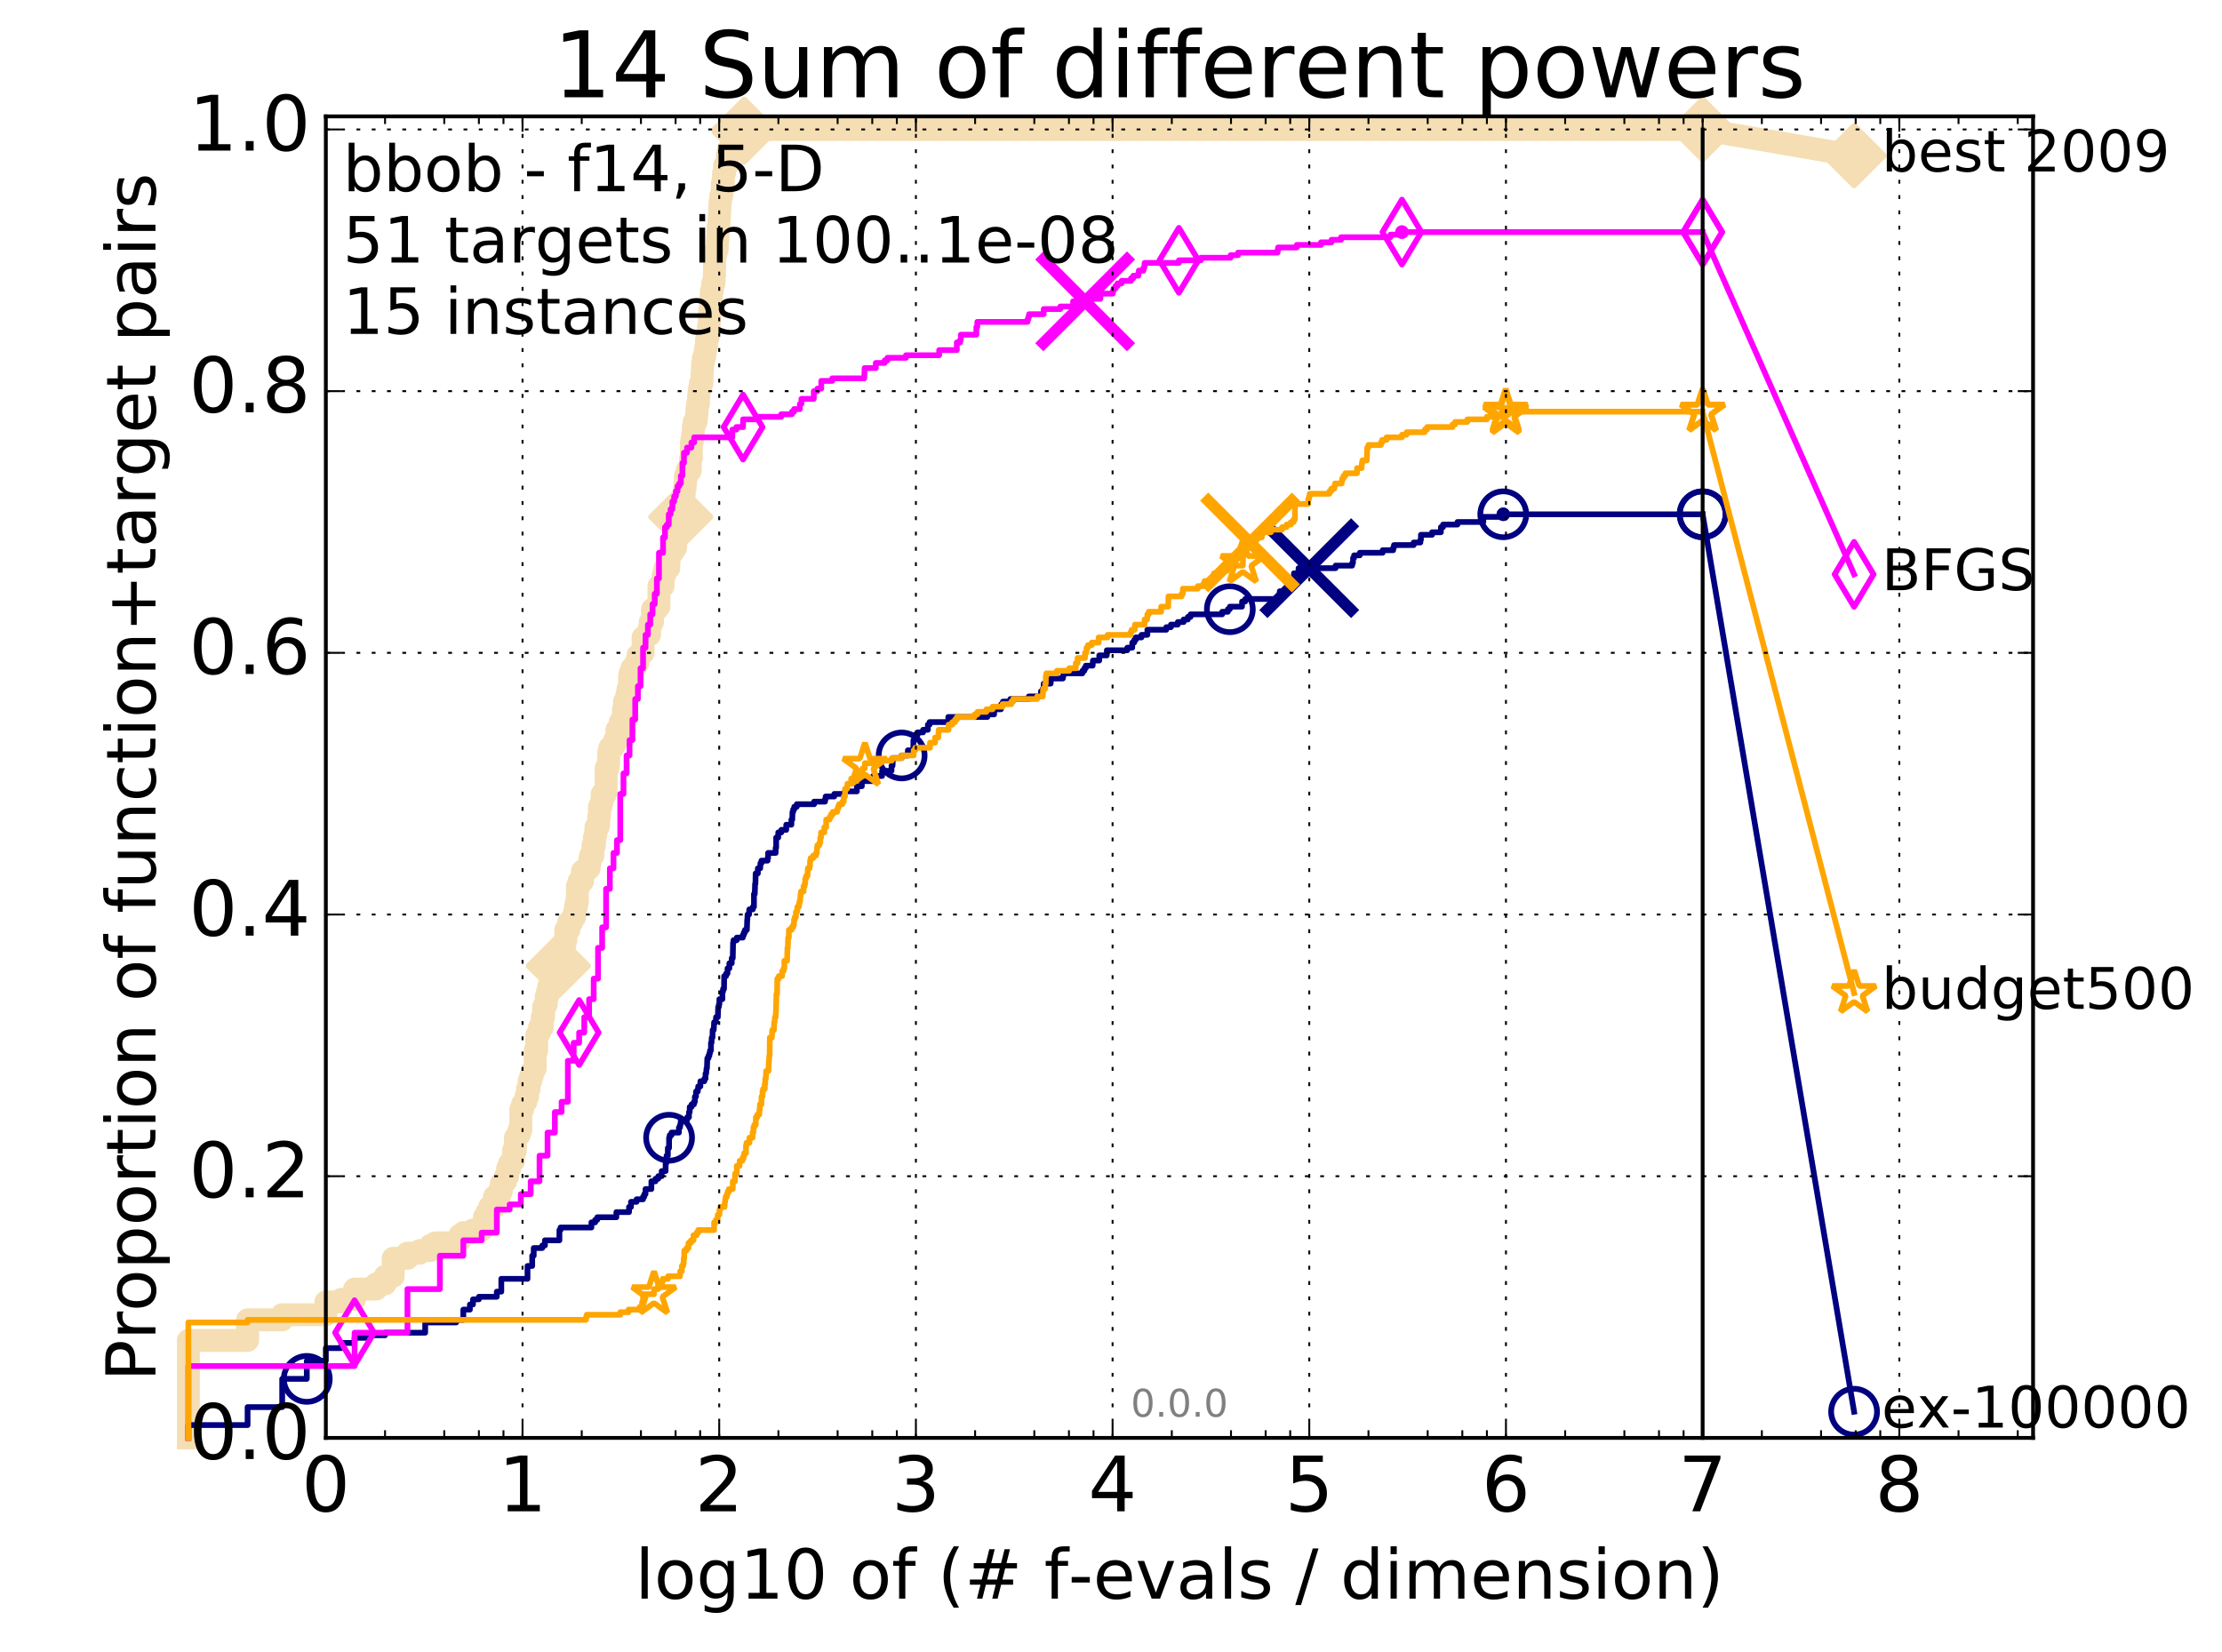 <?xml version="1.0" encoding="utf-8" standalone="no"?>
<!DOCTYPE svg PUBLIC "-//W3C//DTD SVG 1.1//EN"
  "http://www.w3.org/Graphics/SVG/1.1/DTD/svg11.dtd">
<!-- Created with matplotlib (http://matplotlib.org/) -->
<svg height="432pt" version="1.1" viewBox="0 0 581 432" width="581pt" xmlns="http://www.w3.org/2000/svg" xmlns:xlink="http://www.w3.org/1999/xlink">
 <defs>
  <style type="text/css">
*{stroke-linecap:butt;stroke-linejoin:round;stroke-miterlimit:100000;}
  </style>
 </defs>
 <g id="figure_1">
  <g id="patch_1">
   <path d="M 0 432.436 
L 581.016 432.436 
L 581.016 0 
L 0 0 
z
" style="fill:#ffffff;"/>
  </g>
  <g id="axes_1">
   <g id="patch_2">
    <path d="M 85.2 376.036 
L 531.6 376.036 
L 531.6 30.436 
L 85.2 30.436 
z
" style="fill:#ffffff;"/>
   </g>
   <g id="line2d_1">
    <path d="M 49.253 376.036 
L 49.253 350.541 
L 64.735 350.541 
L 64.735 345.173 
L 73.791 345.173 
L 73.791 343.831 
L 85.2 343.831 
L 85.2 340.477 
L 89.272 340.477 
L 89.272 339.806 
L 92.715 339.806 
L 92.715 337.122 
L 98.328 337.122 
L 98.328 335.78 
L 100.682 335.78 
L 100.682 333.767 
L 102.81 333.767 
L 102.81 329.071 
L 106.541 329.071 
L 106.541 327.729 
L 109.738 327.729 
L 109.738 327.058 
L 112.533 327.058 
L 112.533 325.716 
L 113.81 325.716 
L 113.81 325.045 
L 119.285 325.045 
L 119.285 324.374 
L 120.235 324.374 
L 120.235 323.032 
L 121.147 323.032 
L 121.147 322.361 
L 123.678 322.361 
L 123.678 321.69 
L 125.952 321.69 
L 125.952 321.019 
L 126.661 321.019 
L 126.661 318.336 
L 127.348 318.336 
L 127.348 316.994 
L 128.015 316.994 
L 128.015 315.652 
L 129.291 315.652 
L 129.291 312.968 
L 130.499 312.968 
L 130.499 311.626 
L 131.079 311.626 
L 131.079 309.613 
L 131.645 309.613 
L 131.645 308.942 
L 132.196 308.942 
L 132.196 307.601 
L 132.734 307.601 
L 132.734 305.588 
L 133.26 305.588 
L 133.26 304.246 
L 133.773 304.246 
L 133.773 303.575 
L 134.275 303.575 
L 134.275 300.891 
L 134.766 300.891 
L 134.766 297.537 
L 135.247 297.537 
L 135.247 296.866 
L 135.717 296.866 
L 135.717 295.524 
L 136.177 295.524 
L 136.177 290.156 
L 136.629 290.156 
L 136.629 288.814 
L 137.071 288.814 
L 137.071 288.143 
L 137.505 288.143 
L 137.505 286.802 
L 137.93 286.802 
L 137.93 284.789 
L 138.348 284.789 
L 138.348 282.776 
L 138.757 282.776 
L 138.757 281.434 
L 139.16 281.434 
L 139.16 280.092 
L 139.555 280.092 
L 139.555 279.421 
L 139.944 279.421 
L 139.944 274.725 
L 140.325 274.725 
L 140.325 270.699 
L 140.701 270.699 
L 140.701 270.028 
L 141.07 270.028 
L 141.07 268.686 
L 141.79 268.686 
L 141.79 266.002 
L 142.142 266.002 
L 142.142 263.319 
L 142.489 263.319 
L 142.489 262.648 
L 142.83 262.648 
L 142.83 260.635 
L 143.165 260.635 
L 143.165 259.293 
L 143.496 259.293 
L 143.496 257.951 
L 144.144 257.951 
L 144.144 257.28 
L 144.461 257.28 
L 144.461 255.267 
L 144.773 255.267 
L 144.773 253.926 
L 145.385 253.926 
L 145.385 252.584 
L 145.981 252.584 
L 145.981 251.913 
L 146.272 251.913 
L 146.272 251.242 
L 146.561 251.242 
L 146.561 250.571 
L 146.845 250.571 
L 146.845 247.887 
L 147.404 247.887 
L 147.404 247.216 
L 147.678 247.216 
L 147.678 245.874 
L 147.948 245.874 
L 147.948 243.191 
L 148.741 243.191 
L 148.741 241.178 
L 149.507 241.178 
L 149.507 240.507 
L 149.757 240.507 
L 149.757 239.836 
L 150.248 239.836 
L 150.248 238.494 
L 150.489 238.494 
L 150.489 237.152 
L 150.728 237.152 
L 150.728 235.81 
L 150.964 235.81 
L 150.964 231.785 
L 151.43 231.785 
L 151.43 230.443 
L 152.332 230.443 
L 152.332 227.759 
L 153.2 227.759 
L 153.2 227.088 
L 154.035 227.088 
L 154.035 225.746 
L 154.239 225.746 
L 154.239 224.404 
L 154.441 224.404 
L 154.441 223.733 
L 155.037 223.733 
L 155.037 221.05 
L 155.425 221.05 
L 155.425 219.037 
L 155.617 219.037 
L 155.617 218.366 
L 155.807 218.366 
L 155.807 216.353 
L 156.368 216.353 
L 156.368 215.682 
L 156.551 215.682 
L 156.551 213.669 
L 156.734 213.669 
L 156.734 210.986 
L 157.094 210.986 
L 157.094 210.315 
L 157.272 210.315 
L 157.272 209.644 
L 157.449 209.644 
L 157.449 207.631 
L 158.311 207.631 
L 158.311 206.96 
L 158.48 206.96 
L 158.48 200.922 
L 158.978 200.922 
L 158.978 199.58 
L 159.141 199.58 
L 159.141 196.896 
L 159.304 196.896 
L 159.304 196.225 
L 159.465 196.225 
L 159.465 195.554 
L 160.254 195.554 
L 160.254 194.883 
L 160.715 194.883 
L 160.715 193.541 
L 161.315 193.541 
L 161.315 190.857 
L 162.185 190.857 
L 162.185 188.845 
L 163.023 188.845 
L 163.023 185.49 
L 163.295 185.49 
L 163.295 183.477 
L 163.83 183.477 
L 163.83 182.135 
L 163.962 182.135 
L 163.962 181.464 
L 164.223 181.464 
L 164.223 180.122 
L 164.609 180.122 
L 164.609 176.768 
L 164.736 176.768 
L 164.736 176.097 
L 165.238 176.097 
L 165.238 174.755 
L 166.091 174.755 
L 166.091 174.084 
L 166.21 174.084 
L 166.21 173.413 
L 166.796 173.413 
L 166.796 171.4 
L 167.48 171.4 
L 167.48 170.729 
L 168.143 170.729 
L 168.143 166.704 
L 168.893 166.704 
L 168.893 166.033 
L 169.822 166.033 
L 169.822 164.02 
L 170.023 164.02 
L 170.023 162.678 
L 170.616 162.678 
L 170.616 159.323 
L 171.757 159.323 
L 171.757 158.652 
L 172.306 158.652 
L 172.306 153.285 
L 173.366 153.285 
L 173.366 150.601 
L 173.708 150.601 
L 173.708 149.259 
L 173.877 149.259 
L 173.877 148.588 
L 174.866 148.588 
L 174.947 145.234 
L 175.345 145.234 
L 175.345 144.563 
L 175.813 144.563 
L 175.813 143.892 
L 176.272 143.892 
L 176.272 143.221 
L 176.648 143.221 
L 176.722 139.866 
L 177.163 139.866 
L 177.163 136.511 
L 177.595 136.511 
L 177.595 135.17 
L 178.019 135.17 
L 178.019 133.828 
L 178.159 133.828 
L 178.228 132.486 
L 178.436 132.486 
L 178.436 130.473 
L 178.777 130.473 
L 178.844 129.131 
L 178.912 129.131 
L 178.912 127.789 
L 179.112 127.789 
L 179.112 126.447 
L 179.245 126.447 
L 179.245 124.435 
L 179.64 124.435 
L 179.64 123.093 
L 180.47 123.093 
L 180.533 120.409 
L 180.596 120.409 
L 180.596 119.738 
L 180.782 119.738 
L 180.782 115.712 
L 180.967 115.712 
L 181.028 114.371 
L 181.15 114.371 
L 181.15 113.7 
L 181.271 113.7 
L 181.271 111.687 
L 181.452 111.687 
L 181.512 110.345 
L 181.986 110.345 
L 181.986 109.674 
L 182.103 109.674 
L 182.161 108.332 
L 182.22 108.332 
L 182.22 106.99 
L 182.335 106.99 
L 182.393 105.648 
L 182.622 105.648 
L 182.679 103.636 
L 182.736 103.636 
L 182.792 102.294 
L 182.905 102.294 
L 182.905 101.623 
L 183.073 101.623 
L 183.129 100.281 
L 183.515 100.281 
L 183.625 96.926 
L 183.679 96.926 
L 183.733 94.913 
L 183.895 94.913 
L 183.949 93.571 
L 184.163 93.571 
L 184.163 92.901 
L 184.322 92.901 
L 184.427 91.559 
L 184.532 91.559 
L 184.532 90.888 
L 184.74 90.888 
L 184.74 88.875 
L 184.947 88.875 
L 184.947 88.204 
L 185.151 88.204 
L 185.253 85.52 
L 185.354 85.52 
L 185.454 84.178 
L 185.504 84.178 
L 185.604 80.824 
L 185.753 80.824 
L 185.852 78.14 
L 186 78.14 
L 186 76.127 
L 186.243 76.127 
L 186.34 74.114 
L 186.675 74.114 
L 186.77 72.101 
L 186.817 72.101 
L 186.864 66.734 
L 187.145 66.734 
L 187.192 65.392 
L 187.515 65.392 
L 187.606 62.708 
L 187.697 62.708 
L 187.787 59.354 
L 187.968 59.354 
L 188.057 56.67 
L 188.102 56.67 
L 188.191 54.657 
L 188.235 54.657 
L 188.279 52.644 
L 188.412 52.644 
L 188.456 51.302 
L 188.674 51.302 
L 188.674 50.631 
L 188.804 50.631 
L 188.89 47.948 
L 189.104 47.948 
L 189.189 45.264 
L 189.443 45.264 
L 189.485 43.251 
L 190.145 43.251 
L 190.186 40.567 
L 190.428 40.567 
L 190.428 39.226 
L 191.218 39.226 
L 191.256 37.884 
L 192.092 37.884 
L 192.092 37.213 
L 192.352 37.213 
L 192.352 36.542 
L 192.934 36.542 
L 192.969 35.2 
L 194.02 35.2 
L 194.02 34.529 
L 194.594 34.529 
L 194.594 33.858 
L 445.2 33.858 
L 445.2 33.858 
" style="fill:none;stroke:#f5deb3;stroke-linecap:square;stroke-width:6.0;"/>
   </g>
   <g id="line2d_2"/>
   <g id="line2d_3">
    <path d="M 445.2 33.858 
L 484.8 40.702 
" style="fill:none;stroke:#f5deb3;stroke-linecap:square;stroke-width:6.0;"/>
    <defs>
     <path d="M -0 7.778 
L 7.778 0 
L 0 -7.778 
L -7.778 -0 
z
" id="m0e13299f79" style="stroke:#f5deb3;stroke-linejoin:miter;stroke-width:1.5;"/>
    </defs>
    <g>
     <use style="fill:#f5deb3;stroke:#f5deb3;stroke-linejoin:miter;stroke-width:1.5;" x="445.2" xlink:href="#m0e13299f79" y="33.858"/>
     <use style="fill:#f5deb3;stroke:#f5deb3;stroke-linejoin:miter;stroke-width:1.5;" x="484.8" xlink:href="#m0e13299f79" y="40.702"/>
    </g>
   </g>
   <g id="line2d_4">
    <defs>
     <path d="M 0 1.5 
C 0.398 1.5 0.779 1.342 1.061 1.061 
C 1.342 0.779 1.5 0.398 1.5 0 
C 1.5 -0.398 1.342 -0.779 1.061 -1.061 
C 0.779 -1.342 0.398 -1.5 0 -1.5 
C -0.398 -1.5 -0.779 -1.342 -1.061 -1.061 
C -1.342 -0.779 -1.5 -0.398 -1.5 0 
C -1.5 0.398 -1.342 0.779 -1.061 1.061 
C -0.779 1.342 -0.398 1.5 0 1.5 
z
" id="m5c23a4bc6f" style="stroke:#f5deb3;stroke-width:0.5;"/>
    </defs>
    <g>
     <use style="fill:#f5deb3;stroke:#f5deb3;stroke-width:0.5;" x="194.594" xlink:href="#m5c23a4bc6f" y="33.858"/>
     <use style="fill:#f5deb3;stroke:#f5deb3;stroke-width:0.5;" x="194.594" xlink:href="#m5c23a4bc6f" y="33.858"/>
    </g>
   </g>
   <g id="line2d_5">
    <g>
     <use style="fill:#f5deb3;stroke:#f5deb3;stroke-linejoin:miter;stroke-width:1.5;" x="145.981" xlink:href="#m0e13299f79" y="252.584"/>
     <use style="fill:#f5deb3;stroke:#f5deb3;stroke-linejoin:miter;stroke-width:1.5;" x="178.019" xlink:href="#m0e13299f79" y="135.17"/>
     <use style="fill:#f5deb3;stroke:#f5deb3;stroke-linejoin:miter;stroke-width:1.5;" x="194.594" xlink:href="#m0e13299f79" y="34.529"/>
     <use style="fill:#f5deb3;stroke:#f5deb3;stroke-linejoin:miter;stroke-width:1.5;" x="194.594" xlink:href="#m0e13299f79" y="33.858"/>
     <use style="fill:#f5deb3;stroke:#f5deb3;stroke-linejoin:miter;stroke-width:1.5;" x="194.594" xlink:href="#m0e13299f79" y="33.858"/>
     <use style="fill:#f5deb3;stroke:#f5deb3;stroke-linejoin:miter;stroke-width:1.5;" x="445.2" xlink:href="#m0e13299f79" y="33.858"/>
    </g>
   </g>
   <g id="line2d_6">
    <defs>
     <path d="M 0 1.5 
C 0.398 1.5 0.779 1.342 1.061 1.061 
C 1.342 0.779 1.5 0.398 1.5 0 
C 1.5 -0.398 1.342 -0.779 1.061 -1.061 
C 0.779 -1.342 0.398 -1.5 0 -1.5 
C -0.398 -1.5 -0.779 -1.342 -1.061 -1.061 
C -1.342 -0.779 -1.5 -0.398 -1.5 0 
C -1.5 0.398 -1.342 0.779 -1.061 1.061 
C -0.779 1.342 -0.398 1.5 0 1.5 
z
" id="m8076f79e5d" style="stroke:#000080;stroke-width:0.5;"/>
    </defs>
    <g>
     <use style="fill:#000080;stroke:#000080;stroke-width:0.5;" x="393.069" xlink:href="#m8076f79e5d" y="134.499"/>
     <use style="fill:#000080;stroke:#000080;stroke-width:0.5;" x="393.069" xlink:href="#m8076f79e5d" y="134.499"/>
    </g>
   </g>
   <g id="line2d_7">
    <path d="M 49.253 376.036 
L 49.253 372.682 
L 64.735 372.682 
L 64.735 367.985 
L 73.791 367.985 
L 73.791 360.605 
L 80.216 360.605 
L 80.216 355.908 
L 85.2 355.908 
L 85.2 352.553 
L 89.272 352.553 
L 89.272 351.212 
L 92.715 351.212 
L 92.715 349.87 
L 95.698 349.87 
L 95.698 349.199 
L 100.682 349.199 
L 100.682 348.528 
L 111.179 348.528 
L 111.179 345.844 
L 119.285 345.844 
L 119.285 345.173 
L 121.147 345.173 
L 121.147 342.489 
L 122.866 342.489 
L 122.866 341.147 
L 123.678 341.147 
L 123.678 339.806 
L 125.219 339.806 
L 125.219 339.135 
L 129.903 339.135 
L 129.903 337.793 
L 131.079 337.793 
L 131.079 334.438 
L 137.93 334.438 
L 137.93 331.083 
L 139.16 331.083 
L 139.16 328.4 
L 139.555 328.4 
L 139.555 326.387 
L 141.79 326.387 
L 141.79 325.716 
L 142.489 325.716 
L 142.489 324.374 
L 146.272 324.374 
L 146.272 321.69 
L 146.561 321.69 
L 146.561 321.019 
L 154.641 321.019 
L 154.641 319.677 
L 155.617 319.677 
L 155.617 319.007 
L 156.182 319.007 
L 156.182 318.336 
L 161.166 318.336 
L 161.166 316.994 
L 164.481 316.994 
L 164.481 315.652 
L 164.989 315.652 
L 164.989 314.31 
L 166.446 314.31 
L 166.446 313.639 
L 168.143 313.639 
L 168.143 312.968 
L 168.468 312.968 
L 168.468 312.297 
L 168.787 312.297 
L 168.787 310.955 
L 170.321 310.955 
L 170.321 308.942 
L 171.383 308.942 
L 171.383 308.272 
L 172.124 308.272 
L 172.124 307.601 
L 173.018 307.601 
L 173.018 306.259 
L 174.045 306.259 
L 174.045 304.246 
L 174.212 304.246 
L 174.295 302.233 
L 174.623 302.233 
L 174.623 300.22 
L 174.947 300.22 
L 174.947 297.537 
L 175.107 297.537 
L 175.107 296.866 
L 175.58 296.866 
L 175.58 296.195 
L 177.524 296.195 
L 177.524 294.853 
L 177.808 294.853 
L 177.808 294.182 
L 177.949 294.182 
L 178.019 292.84 
L 179.705 292.84 
L 179.705 292.169 
L 180.154 292.169 
L 180.154 290.827 
L 180.345 290.827 
L 180.345 289.485 
L 180.844 289.485 
L 180.844 288.814 
L 181.452 288.814 
L 181.452 288.143 
L 181.691 288.143 
L 181.691 286.802 
L 181.986 286.802 
L 181.986 285.46 
L 182.45 285.46 
L 182.45 284.789 
L 182.565 284.789 
L 182.565 284.118 
L 183.129 284.118 
L 183.129 282.776 
L 184.163 282.776 
L 184.163 282.105 
L 184.48 282.105 
L 184.48 280.763 
L 184.636 280.763 
L 184.74 279.421 
L 184.844 279.421 
L 184.947 276.737 
L 185.253 276.737 
L 185.253 276.067 
L 185.504 276.067 
L 185.504 275.396 
L 185.654 275.396 
L 185.654 274.725 
L 185.902 274.725 
L 185.902 272.712 
L 186.049 272.712 
L 186.097 271.37 
L 186.292 271.37 
L 186.34 269.357 
L 186.628 269.357 
L 186.723 267.344 
L 187.145 267.344 
L 187.238 266.002 
L 187.697 266.002 
L 187.787 263.319 
L 187.968 263.319 
L 187.968 262.648 
L 188.102 262.648 
L 188.102 261.306 
L 188.89 261.306 
L 188.89 259.293 
L 189.062 259.293 
L 189.062 258.622 
L 189.316 258.622 
L 189.359 255.267 
L 189.859 255.267 
L 189.859 254.597 
L 190.226 254.597 
L 190.226 253.255 
L 190.708 253.255 
L 190.708 251.913 
L 191.334 251.913 
L 191.334 250.571 
L 191.602 250.571 
L 191.678 246.545 
L 191.792 246.545 
L 191.792 245.874 
L 192.644 245.874 
L 192.644 245.203 
L 194.224 245.203 
L 194.224 244.532 
L 194.494 244.532 
L 194.494 243.862 
L 194.793 243.862 
L 194.793 243.191 
L 195.283 243.191 
L 195.38 240.507 
L 195.412 240.507 
L 195.476 239.165 
L 195.858 239.165 
L 195.921 237.823 
L 196.844 237.823 
L 196.844 237.152 
L 197.143 237.152 
L 197.143 233.797 
L 197.35 233.797 
L 197.438 231.114 
L 197.526 231.114 
L 197.585 228.43 
L 198.16 228.43 
L 198.16 227.088 
L 198.777 227.088 
L 198.832 225.746 
L 199.106 225.746 
L 199.106 225.075 
L 200.709 225.075 
L 200.709 224.404 
L 200.835 224.404 
L 200.835 223.062 
L 202.812 223.062 
L 202.812 221.721 
L 202.95 221.721 
L 202.95 219.037 
L 203.494 219.037 
L 203.494 217.695 
L 204.307 217.695 
L 204.307 217.024 
L 205.586 217.024 
L 205.586 215.682 
L 206.931 215.682 
L 206.931 214.34 
L 207.16 214.34 
L 207.217 212.327 
L 207.405 212.327 
L 207.405 211.657 
L 207.685 211.657 
L 207.685 210.986 
L 208.343 210.986 
L 208.343 210.315 
L 212.876 210.315 
L 212.876 209.644 
L 215.729 209.644 
L 215.729 208.973 
L 215.884 208.973 
L 215.884 208.302 
L 218.143 208.302 
L 218.143 207.631 
L 220.925 207.631 
L 220.925 206.96 
L 224.058 206.96 
L 224.058 205.618 
L 225.348 205.618 
L 225.348 204.276 
L 228.313 204.276 
L 228.313 202.934 
L 230.647 202.934 
L 230.647 201.592 
L 233.108 201.592 
L 233.108 200.251 
L 233.38 200.251 
L 233.462 198.238 
L 235.761 198.238 
L 235.761 197.567 
L 237.384 197.567 
L 237.384 196.225 
L 238.81 196.225 
L 238.838 193.541 
L 239.08 193.541 
L 239.08 192.199 
L 239.937 192.199 
L 239.937 191.528 
L 241.357 191.528 
L 241.357 190.857 
L 242.615 190.857 
L 242.615 189.516 
L 243.057 189.516 
L 243.057 188.845 
L 247.96 188.845 
L 247.96 187.503 
L 258.174 187.503 
L 258.174 186.832 
L 259.939 186.832 
L 259.939 185.49 
L 261.723 185.49 
L 261.815 184.148 
L 262.234 184.148 
L 262.234 183.477 
L 264.187 183.477 
L 264.187 182.806 
L 269.014 182.806 
L 269.014 182.135 
L 272.195 182.135 
L 272.195 180.793 
L 272.652 180.793 
L 272.652 180.122 
L 272.906 180.122 
L 272.906 178.781 
L 274.726 178.781 
L 274.803 177.439 
L 277.911 177.439 
L 277.911 176.768 
L 278.094 176.768 
L 278.094 176.097 
L 283.028 176.097 
L 283.028 175.426 
L 283.532 175.426 
L 283.532 174.755 
L 283.902 174.755 
L 283.902 174.084 
L 285.699 174.084 
L 285.779 172.742 
L 287.43 172.742 
L 287.43 171.4 
L 289.395 171.4 
L 289.411 170.058 
L 294.762 170.058 
L 294.762 169.387 
L 296.055 169.387 
L 296.055 168.046 
L 296.576 168.046 
L 296.576 167.375 
L 296.965 167.375 
L 296.965 166.704 
L 298.462 166.704 
L 298.462 166.033 
L 300.008 166.033 
L 300.008 164.691 
L 304.957 164.691 
L 304.957 164.02 
L 306.17 164.02 
L 306.17 163.349 
L 307.97 163.349 
L 307.97 162.678 
L 309.489 162.678 
L 309.489 162.007 
L 310.597 162.007 
L 310.597 161.336 
L 311.3 161.336 
L 311.3 160.665 
L 319.565 160.665 
L 319.565 159.994 
L 321.059 159.994 
L 321.059 159.323 
L 321.575 159.323 
L 321.575 158.652 
L 324.754 158.652 
L 324.777 157.311 
L 325.598 157.311 
L 325.598 156.64 
L 334.063 156.64 
L 334.063 155.969 
L 334.629 155.969 
L 334.629 154.627 
L 336.081 154.627 
L 336.081 153.956 
L 337.035 153.956 
L 337.035 153.285 
L 337.736 153.285 
L 337.736 151.943 
L 338.337 151.943 
L 338.337 149.93 
L 339.537 149.93 
L 339.537 148.588 
L 349.221 148.588 
L 349.221 147.917 
L 353.553 147.917 
L 353.553 147.246 
L 353.764 147.246 
L 353.802 145.905 
L 354.066 145.905 
L 354.066 145.234 
L 355.552 145.234 
L 355.552 144.563 
L 361.527 144.563 
L 361.527 143.892 
L 364.281 143.892 
L 364.281 143.221 
L 364.491 143.221 
L 364.491 142.55 
L 369.641 142.55 
L 369.641 141.879 
L 371.385 141.879 
L 371.385 141.208 
L 371.538 141.208 
L 371.538 139.866 
L 374.454 139.866 
L 374.454 139.195 
L 376.753 139.195 
L 376.767 137.853 
L 377.323 137.853 
L 377.323 137.182 
L 381.1 137.182 
L 381.1 136.511 
L 387.848 136.511 
L 387.848 135.17 
L 393.069 135.17 
L 393.069 134.499 
L 445.2 134.499 
L 445.2 134.499 
" style="fill:none;stroke:#000080;stroke-linecap:square;stroke-width:1.5;"/>
   </g>
   <g id="line2d_8">
    <defs>
     <path d="M 0 6 
C 1.591 6 3.117 5.368 4.243 4.243 
C 5.368 3.117 6 1.591 6 0 
C 6 -1.591 5.368 -3.117 4.243 -4.243 
C 3.117 -5.368 1.591 -6 0 -6 
C -1.591 -6 -3.117 -5.368 -4.243 -4.243 
C -5.368 -3.117 -6 -1.591 -6 0 
C -6 1.591 -5.368 3.117 -4.243 4.243 
C -3.117 5.368 -1.591 6 0 6 
z
" id="md6db87b039" style="stroke:#000080;stroke-width:1.5;"/>
    </defs>
    <g>
     <use style="fill:none;stroke:#000080;stroke-width:1.5;" x="80.216" xlink:href="#md6db87b039" y="360.605"/>
     <use style="fill:none;stroke:#000080;stroke-width:1.5;" x="174.947" xlink:href="#md6db87b039" y="297.537"/>
     <use style="fill:none;stroke:#000080;stroke-width:1.5;" x="235.761" xlink:href="#md6db87b039" y="197.567"/>
     <use style="fill:none;stroke:#000080;stroke-width:1.5;" x="321.575" xlink:href="#md6db87b039" y="159.323"/>
     <use style="fill:none;stroke:#000080;stroke-width:1.5;" x="393.069" xlink:href="#md6db87b039" y="134.499"/>
     <use style="fill:none;stroke:#000080;stroke-width:1.5;" x="445.2" xlink:href="#md6db87b039" y="134.499"/>
    </g>
   </g>
   <g id="line2d_9"/>
   <g id="line2d_10">
    <path clip-path="url(#pf8f91a4ded)" d="M 342.343 148.588 
" style="fill:none;stroke:#000080;stroke-linecap:square;"/>
    <defs>
     <path d="M -12 12 
L 12 -12 
M -12 -12 
L 12 12 
" id="m6c137ec6ea" style="stroke:#000080;stroke-width:3.0;"/>
    </defs>
    <g clip-path="url(#pf8f91a4ded)">
     <use style="fill:#000080;stroke:#000080;stroke-width:3.0;" x="342.343" xlink:href="#m6c137ec6ea" y="148.588"/>
    </g>
   </g>
   <g id="line2d_11">
    <defs>
     <path d="M 0 1.5 
C 0.398 1.5 0.779 1.342 1.061 1.061 
C 1.342 0.779 1.5 0.398 1.5 0 
C 1.5 -0.398 1.342 -0.779 1.061 -1.061 
C 0.779 -1.342 0.398 -1.5 0 -1.5 
C -0.398 -1.5 -0.779 -1.342 -1.061 -1.061 
C -1.342 -0.779 -1.5 -0.398 -1.5 0 
C -1.5 0.398 -1.342 0.779 -1.061 1.061 
C -0.779 1.342 -0.398 1.5 0 1.5 
z
" id="m31882d029c" style="stroke:#ff00ff;stroke-width:0.5;"/>
    </defs>
    <g>
     <use style="fill:#ff00ff;stroke:#ff00ff;stroke-width:0.5;" x="366.574" xlink:href="#m31882d029c" y="60.696"/>
     <use style="fill:#ff00ff;stroke:#ff00ff;stroke-width:0.5;" x="366.574" xlink:href="#m31882d029c" y="60.696"/>
    </g>
   </g>
   <g id="line2d_12">
    <path d="M 49.253 376.036 
L 49.253 357.25 
L 92.715 357.25 
L 92.715 348.528 
L 106.541 348.528 
L 106.541 337.122 
L 115.017 337.122 
L 115.017 328.4 
L 121.147 328.4 
L 121.147 324.374 
L 125.952 324.374 
L 125.952 322.361 
L 129.903 322.361 
L 129.903 316.323 
L 133.26 316.323 
L 133.26 314.981 
L 136.177 314.981 
L 136.177 312.297 
L 138.757 312.297 
L 138.757 308.942 
L 141.07 308.942 
L 141.07 302.233 
L 143.165 302.233 
L 143.165 296.195 
L 145.081 296.195 
L 145.081 290.827 
L 146.845 290.827 
L 146.845 288.143 
L 148.48 288.143 
L 148.48 277.408 
L 150.004 277.408 
L 150.004 272.712 
L 151.43 272.712 
L 151.43 270.028 
L 152.77 270.028 
L 152.77 266.002 
L 154.035 266.002 
L 154.035 261.306 
L 155.232 261.306 
L 155.232 255.938 
L 156.368 255.938 
L 156.368 247.887 
L 157.449 247.887 
L 157.449 242.52 
L 158.48 242.52 
L 158.48 232.456 
L 159.465 232.456 
L 159.465 227.088 
L 160.409 227.088 
L 160.409 223.062 
L 161.315 223.062 
L 161.315 219.708 
L 162.185 219.708 
L 162.185 207.631 
L 163.023 207.631 
L 163.023 202.263 
L 163.83 202.263 
L 163.83 197.567 
L 164.609 197.567 
L 164.609 193.541 
L 165.362 193.541 
L 165.362 188.174 
L 166.091 188.174 
L 166.091 182.806 
L 166.796 182.806 
L 166.796 179.452 
L 167.48 179.452 
L 167.48 174.755 
L 168.143 174.755 
L 168.143 169.387 
L 168.787 169.387 
L 168.787 166.033 
L 169.414 166.033 
L 169.414 163.349 
L 170.023 163.349 
L 170.023 160.665 
L 170.616 160.665 
L 170.616 157.982 
L 171.194 157.982 
L 171.194 155.298 
L 171.757 155.298 
L 171.757 151.272 
L 172.306 151.272 
L 172.306 144.563 
L 173.366 144.563 
L 173.366 140.537 
L 173.877 140.537 
L 173.877 137.853 
L 174.377 137.853 
L 174.377 137.182 
L 174.866 137.182 
L 174.866 134.499 
L 175.345 134.499 
L 175.345 133.157 
L 175.813 133.157 
L 175.813 131.144 
L 176.272 131.144 
L 176.272 129.802 
L 176.722 129.802 
L 176.722 128.46 
L 177.163 128.46 
L 177.163 127.118 
L 177.595 127.118 
L 177.595 126.447 
L 178.019 126.447 
L 178.019 124.435 
L 178.436 124.435 
L 178.436 121.08 
L 178.844 121.08 
L 178.844 118.396 
L 179.64 118.396 
L 179.64 117.054 
L 180.782 117.054 
L 180.782 115.712 
L 181.512 115.712 
L 181.512 114.371 
L 191.487 114.371 
L 191.487 112.358 
L 192.535 112.358 
L 192.535 111.687 
L 194.292 111.687 
L 194.292 109.674 
L 197.672 109.674 
L 197.672 109.003 
L 204.264 109.003 
L 204.264 108.332 
L 207.064 108.332 
L 207.064 107.661 
L 207.629 107.661 
L 207.629 106.99 
L 209.139 106.99 
L 209.139 105.648 
L 209.553 105.648 
L 209.553 104.306 
L 212.788 104.306 
L 212.788 102.294 
L 213.741 102.294 
L 213.741 101.623 
L 214.737 101.623 
L 214.737 99.61 
L 217.626 99.61 
L 217.626 98.939 
L 225.978 98.939 
L 226.076 96.255 
L 229.002 96.255 
L 229.002 94.913 
L 231.321 94.913 
L 231.321 94.242 
L 232.043 94.242 
L 232.043 93.571 
L 236.898 93.571 
L 236.898 92.901 
L 245.568 92.901 
L 245.568 91.559 
L 250.181 91.559 
L 250.181 89.546 
L 251.06 89.546 
L 251.06 88.875 
L 251.235 88.875 
L 251.235 87.533 
L 255.293 87.533 
L 255.293 85.52 
L 255.545 85.52 
L 255.545 84.178 
L 268.677 84.178 
L 268.677 83.507 
L 268.894 83.507 
L 268.894 82.836 
L 269.073 82.836 
L 269.073 82.166 
L 272.901 82.166 
L 272.907 80.824 
L 277.242 80.824 
L 277.242 80.153 
L 280.583 80.153 
L 280.583 78.811 
L 283.866 78.811 
L 283.866 78.14 
L 287.721 78.14 
L 287.721 76.798 
L 290.967 76.798 
L 290.967 76.127 
L 291.154 76.127 
L 291.154 75.456 
L 291.684 75.456 
L 291.684 74.785 
L 292.214 74.785 
L 292.214 74.114 
L 293.279 74.114 
L 293.279 73.443 
L 295.738 73.443 
L 295.738 72.772 
L 296.328 72.772 
L 296.328 72.101 
L 297.639 72.101 
L 297.639 71.431 
L 297.776 71.431 
L 297.776 70.76 
L 298.981 70.76 
L 298.981 70.089 
L 299.193 70.089 
L 299.296 68.747 
L 308.257 68.747 
L 308.257 68.076 
L 313.992 68.076 
L 313.992 67.405 
L 321.775 67.405 
L 321.775 66.734 
L 323.717 66.734 
L 323.717 66.063 
L 334.055 66.063 
L 334.055 65.392 
L 334.183 65.392 
L 334.183 64.721 
L 339.07 64.721 
L 339.07 64.05 
L 345.405 64.05 
L 345.405 63.379 
L 348.164 63.379 
L 348.164 62.708 
L 350.661 62.708 
L 350.661 62.037 
L 363.559 62.037 
L 363.559 61.366 
L 366.574 61.366 
L 366.574 60.696 
L 445.2 60.696 
L 445.2 60.696 
" style="fill:none;stroke:#ff00ff;stroke-linecap:square;stroke-width:1.5;"/>
   </g>
   <g id="line2d_13">
    <defs>
     <path d="M -0 8.485 
L 5.091 0 
L 0 -8.485 
L -5.091 -0 
z
" id="m033b05a382" style="stroke:#ff00ff;stroke-linejoin:miter;stroke-width:1.5;"/>
    </defs>
    <g>
     <use style="fill:none;stroke:#ff00ff;stroke-linejoin:miter;stroke-width:1.5;" x="92.715" xlink:href="#m033b05a382" y="348.528"/>
     <use style="fill:none;stroke:#ff00ff;stroke-linejoin:miter;stroke-width:1.5;" x="151.43" xlink:href="#m033b05a382" y="270.028"/>
     <use style="fill:none;stroke:#ff00ff;stroke-linejoin:miter;stroke-width:1.5;" x="194.292" xlink:href="#m033b05a382" y="111.687"/>
     <use style="fill:none;stroke:#ff00ff;stroke-linejoin:miter;stroke-width:1.5;" x="308.257" xlink:href="#m033b05a382" y="68.076"/>
     <use style="fill:none;stroke:#ff00ff;stroke-linejoin:miter;stroke-width:1.5;" x="366.574" xlink:href="#m033b05a382" y="60.696"/>
     <use style="fill:none;stroke:#ff00ff;stroke-linejoin:miter;stroke-width:1.5;" x="445.2" xlink:href="#m033b05a382" y="60.696"/>
    </g>
   </g>
   <g id="line2d_14"/>
   <g id="line2d_15">
    <path clip-path="url(#pf8f91a4ded)" d="M 283.744 78.811 
" style="fill:none;stroke:#ff00ff;stroke-linecap:square;"/>
    <defs>
     <path d="M -12 12 
L 12 -12 
M -12 -12 
L 12 12 
" id="m98379c9ae8" style="stroke:#ff00ff;stroke-width:3.0;"/>
    </defs>
    <g clip-path="url(#pf8f91a4ded)">
     <use style="fill:#ff00ff;stroke:#ff00ff;stroke-width:3.0;" x="283.744" xlink:href="#m98379c9ae8" y="78.811"/>
    </g>
   </g>
   <g id="line2d_16">
    <defs>
     <path d="M 0 1.5 
C 0.398 1.5 0.779 1.342 1.061 1.061 
C 1.342 0.779 1.5 0.398 1.5 0 
C 1.5 -0.398 1.342 -0.779 1.061 -1.061 
C 0.779 -1.342 0.398 -1.5 0 -1.5 
C -0.398 -1.5 -0.779 -1.342 -1.061 -1.061 
C -1.342 -0.779 -1.5 -0.398 -1.5 0 
C -1.5 0.398 -1.342 0.779 -1.061 1.061 
C -0.779 1.342 -0.398 1.5 0 1.5 
z
" id="m6c98a698b3" style="stroke:#ffa500;stroke-width:0.5;"/>
    </defs>
    <g>
     <use style="fill:#ffa500;stroke:#ffa500;stroke-width:0.5;" x="393.706" xlink:href="#m6c98a698b3" y="107.661"/>
     <use style="fill:#ffa500;stroke:#ffa500;stroke-width:0.5;" x="393.706" xlink:href="#m6c98a698b3" y="107.661"/>
    </g>
   </g>
   <g id="line2d_17">
    <path d="M 49.253 376.036 
L 49.253 345.844 
L 64.735 345.844 
L 64.735 345.173 
L 153.2 345.173 
L 153.2 344.502 
L 153.412 344.502 
L 153.412 343.831 
L 162.185 343.831 
L 162.185 343.16 
L 164.352 343.16 
L 164.352 342.489 
L 167.254 342.489 
L 167.254 341.818 
L 167.814 341.818 
L 167.924 340.477 
L 168.143 340.477 
L 168.143 338.464 
L 171.003 338.464 
L 171.003 337.122 
L 172.033 337.122 
L 172.033 336.451 
L 173.105 336.451 
L 173.105 335.109 
L 173.279 335.109 
L 173.279 334.438 
L 174.704 334.438 
L 174.704 333.767 
L 177.808 333.767 
L 177.879 332.425 
L 178.298 332.425 
L 178.298 331.083 
L 178.641 331.083 
L 178.641 330.412 
L 178.777 330.412 
L 178.777 329.071 
L 178.912 329.071 
L 178.912 327.058 
L 179.509 327.058 
L 179.509 326.387 
L 180.027 326.387 
L 180.027 325.045 
L 180.658 325.045 
L 180.658 324.374 
L 181.332 324.374 
L 181.332 323.032 
L 182.161 323.032 
L 182.161 322.361 
L 182.565 322.361 
L 182.565 321.69 
L 186.723 321.69 
L 186.723 319.677 
L 187.192 319.677 
L 187.192 319.007 
L 187.606 319.007 
L 187.697 317.665 
L 188.102 317.665 
L 188.146 316.323 
L 188.324 316.323 
L 188.324 315.652 
L 189.443 315.652 
L 189.527 314.31 
L 189.61 314.31 
L 189.61 313.639 
L 189.735 313.639 
L 189.735 312.968 
L 190.064 312.968 
L 190.064 312.297 
L 190.267 312.297 
L 190.267 311.626 
L 190.588 311.626 
L 190.588 310.955 
L 191.602 310.955 
L 191.602 308.942 
L 192.167 308.942 
L 192.204 306.93 
L 192.644 306.93 
L 192.644 304.917 
L 193.36 304.917 
L 193.396 303.575 
L 194.122 303.575 
L 194.122 302.904 
L 194.427 302.904 
L 194.427 302.233 
L 194.594 302.233 
L 194.594 301.562 
L 195.056 301.562 
L 195.056 299.549 
L 195.186 299.549 
L 195.186 298.878 
L 195.952 298.878 
L 195.952 297.537 
L 196.783 297.537 
L 196.783 296.195 
L 196.994 296.195 
L 196.994 294.853 
L 197.202 294.853 
L 197.202 294.182 
L 197.614 294.182 
L 197.643 292.169 
L 198.018 292.169 
L 198.018 291.498 
L 198.527 291.498 
L 198.583 290.156 
L 198.694 290.156 
L 198.694 288.814 
L 199.106 288.814 
L 199.106 286.802 
L 199.377 286.802 
L 199.377 285.46 
L 199.511 285.46 
L 199.511 284.789 
L 199.961 284.789 
L 199.961 283.447 
L 200.092 283.447 
L 200.092 282.105 
L 200.248 282.105 
L 200.325 280.092 
L 200.936 280.092 
L 201.036 277.408 
L 201.086 277.408 
L 201.161 276.067 
L 201.235 276.067 
L 201.284 271.37 
L 201.822 271.37 
L 201.918 269.357 
L 202.37 269.357 
L 202.417 267.344 
L 202.534 267.344 
L 202.627 266.002 
L 202.812 266.002 
L 202.904 263.99 
L 202.927 263.99 
L 203.019 259.964 
L 203.178 259.964 
L 203.246 255.938 
L 203.65 255.938 
L 203.65 255.267 
L 204.5 255.267 
L 204.543 253.926 
L 204.903 253.926 
L 204.903 253.255 
L 205.092 253.255 
L 205.092 251.242 
L 205.809 251.242 
L 205.89 247.887 
L 205.99 247.887 
L 206.09 245.203 
L 206.268 245.203 
L 206.268 243.191 
L 206.969 243.191 
L 206.969 242.52 
L 207.386 242.52 
L 207.386 241.849 
L 207.611 241.849 
L 207.611 240.507 
L 207.815 240.507 
L 207.815 239.836 
L 208.108 239.836 
L 208.108 238.494 
L 208.415 238.494 
L 208.505 237.152 
L 208.895 237.152 
L 208.895 236.481 
L 209.017 236.481 
L 209.017 235.81 
L 209.192 235.81 
L 209.278 234.468 
L 209.33 234.468 
L 209.33 233.797 
L 209.45 233.797 
L 209.45 233.127 
L 210.109 233.127 
L 210.109 231.785 
L 210.39 231.785 
L 210.39 231.114 
L 210.537 231.114 
L 210.537 229.772 
L 210.781 229.772 
L 210.781 229.101 
L 211.133 229.101 
L 211.229 227.088 
L 211.683 227.088 
L 211.683 226.417 
L 211.807 226.417 
L 211.807 225.075 
L 211.961 225.075 
L 211.961 224.404 
L 212.654 224.404 
L 212.654 223.733 
L 213.37 223.733 
L 213.37 223.062 
L 213.599 223.062 
L 213.614 221.721 
L 213.727 221.721 
L 213.727 221.05 
L 214.245 221.05 
L 214.245 220.379 
L 214.479 220.379 
L 214.479 219.037 
L 214.683 219.037 
L 214.683 217.695 
L 215.534 217.695 
L 215.534 216.353 
L 216.025 216.353 
L 216.025 214.34 
L 216.914 214.34 
L 216.914 213.669 
L 217.267 213.669 
L 217.267 212.998 
L 217.745 212.998 
L 217.745 212.327 
L 218.886 212.327 
L 218.886 211.657 
L 219.109 211.657 
L 219.109 210.986 
L 219.386 210.986 
L 219.386 210.315 
L 220.258 210.315 
L 220.258 209.644 
L 220.625 209.644 
L 220.625 208.302 
L 220.955 208.302 
L 220.955 206.289 
L 221.482 206.289 
L 221.591 204.947 
L 222.565 204.947 
L 222.565 203.605 
L 223.852 203.605 
L 223.852 202.263 
L 224.872 202.263 
L 224.872 201.592 
L 225.565 201.592 
L 225.565 200.922 
L 226.133 200.922 
L 226.157 199.58 
L 228.931 199.58 
L 228.931 198.909 
L 233.209 198.909 
L 233.209 198.238 
L 235.793 198.238 
L 235.793 197.567 
L 238.906 197.567 
L 238.906 196.225 
L 239.329 196.225 
L 239.329 195.554 
L 243.183 195.554 
L 243.183 194.212 
L 244.505 194.212 
L 244.505 192.87 
L 245.349 192.87 
L 245.452 190.857 
L 248.015 190.857 
L 248.015 189.516 
L 248.999 189.516 
L 248.999 188.845 
L 249.739 188.845 
L 249.739 188.174 
L 250.203 188.174 
L 250.203 187.503 
L 254.819 187.503 
L 254.819 186.832 
L 255.58 186.832 
L 255.58 186.161 
L 257.927 186.161 
L 257.927 185.49 
L 259.529 185.49 
L 259.529 184.819 
L 262.135 184.819 
L 262.135 184.148 
L 264.439 184.148 
L 264.439 183.477 
L 264.917 183.477 
L 264.917 182.806 
L 271.192 182.806 
L 271.192 182.135 
L 272.66 182.135 
L 272.758 180.122 
L 273.306 180.122 
L 273.306 178.781 
L 273.442 178.781 
L 273.456 176.768 
L 273.593 176.768 
L 273.593 176.097 
L 276.346 176.097 
L 276.346 175.426 
L 279.595 175.426 
L 279.595 174.755 
L 281.295 174.755 
L 281.295 173.413 
L 281.767 173.413 
L 281.767 172.071 
L 283.703 172.071 
L 283.703 170.729 
L 284.061 170.729 
L 284.109 169.387 
L 284.483 169.387 
L 284.483 168.717 
L 285.474 168.717 
L 285.474 168.046 
L 287.277 168.046 
L 287.277 166.704 
L 289.604 166.704 
L 289.604 166.033 
L 295.597 166.033 
L 295.597 165.362 
L 295.876 165.362 
L 295.876 164.691 
L 296.729 164.691 
L 296.759 163.349 
L 299.28 163.349 
L 299.28 162.007 
L 299.948 162.007 
L 300.01 160.665 
L 300.357 160.665 
L 300.357 159.994 
L 303.611 159.994 
L 303.611 158.652 
L 305.467 158.652 
L 305.518 155.969 
L 308.963 155.969 
L 308.963 155.298 
L 309.284 155.298 
L 309.284 153.956 
L 313.212 153.956 
L 313.212 153.285 
L 314.661 153.285 
L 314.661 152.614 
L 314.975 152.614 
L 314.975 151.943 
L 317.371 151.943 
L 317.434 149.93 
L 318.598 149.93 
L 318.598 149.259 
L 320.84 149.259 
L 320.84 148.588 
L 321.348 148.588 
L 321.348 147.917 
L 324.969 147.917 
L 325.053 144.563 
L 325.299 144.563 
L 325.299 143.221 
L 325.52 143.221 
L 325.52 142.55 
L 326.793 142.55 
L 326.793 141.879 
L 328.262 141.879 
L 328.262 140.537 
L 329.928 140.537 
L 329.928 139.195 
L 332.304 139.195 
L 332.304 138.524 
L 335.24 138.524 
L 335.24 137.853 
L 336.398 137.853 
L 336.398 137.182 
L 337.554 137.182 
L 337.554 136.511 
L 338.26 136.511 
L 338.26 135.841 
L 338.591 135.841 
L 338.591 131.815 
L 342.066 131.815 
L 342.066 130.473 
L 342.309 130.473 
L 342.309 129.802 
L 342.442 129.802 
L 342.442 129.131 
L 347.616 129.131 
L 347.616 128.46 
L 348.092 128.46 
L 348.092 127.789 
L 348.922 127.789 
L 348.922 127.118 
L 349.077 127.118 
L 349.077 126.447 
L 350.812 126.447 
L 350.812 125.776 
L 350.961 125.776 
L 350.961 125.106 
L 351.3 125.106 
L 351.3 124.435 
L 351.791 124.435 
L 351.791 123.764 
L 354.822 123.764 
L 354.822 122.422 
L 356.027 122.422 
L 356.106 121.08 
L 356.218 121.08 
L 356.218 120.409 
L 357.386 120.409 
L 357.497 117.054 
L 357.807 117.054 
L 357.807 116.383 
L 361.075 116.383 
L 361.075 115.712 
L 361.382 115.712 
L 361.382 115.041 
L 362.547 115.041 
L 362.547 114.371 
L 366.576 114.371 
L 366.576 113.7 
L 367.791 113.7 
L 367.791 113.029 
L 372.517 113.029 
L 372.517 112.358 
L 373.143 112.358 
L 373.143 111.687 
L 379.782 111.687 
L 379.782 111.016 
L 380.483 111.016 
L 380.483 110.345 
L 383.668 110.345 
L 383.668 109.674 
L 388.771 109.674 
L 388.771 109.003 
L 393.459 109.003 
L 393.459 108.332 
L 393.706 108.332 
L 393.706 107.661 
L 445.2 107.661 
L 445.2 107.661 
" style="fill:none;stroke:#ffa500;stroke-linecap:square;stroke-width:1.5;"/>
   </g>
   <g id="line2d_18">
    <defs>
     <path d="M 0 -6 
L -1.347 -1.854 
L -5.706 -1.854 
L -2.18 0.708 
L -3.527 4.854 
L -0 2.292 
L 3.527 4.854 
L 2.18 0.708 
L 5.706 -1.854 
L 1.347 -1.854 
z
" id="me7b2489afc" style="stroke:#ffa500;stroke-linejoin:bevel;stroke-width:1.5;"/>
    </defs>
    <g>
     <use style="fill:none;stroke:#ffa500;stroke-linejoin:bevel;stroke-width:1.5;" x="171.003" xlink:href="#me7b2489afc" y="338.464"/>
     <use style="fill:none;stroke:#ffa500;stroke-linejoin:bevel;stroke-width:1.5;" x="226.157" xlink:href="#me7b2489afc" y="200.251"/>
     <use style="fill:none;stroke:#ffa500;stroke-linejoin:bevel;stroke-width:1.5;" x="324.969" xlink:href="#me7b2489afc" y="147.247"/>
     <use style="fill:none;stroke:#ffa500;stroke-linejoin:bevel;stroke-width:1.5;" x="393.706" xlink:href="#me7b2489afc" y="108.332"/>
     <use style="fill:none;stroke:#ffa500;stroke-linejoin:bevel;stroke-width:1.5;" x="393.706" xlink:href="#me7b2489afc" y="107.661"/>
     <use style="fill:none;stroke:#ffa500;stroke-linejoin:bevel;stroke-width:1.5;" x="445.2" xlink:href="#me7b2489afc" y="107.661"/>
    </g>
   </g>
   <g id="line2d_19"/>
   <g id="line2d_20">
    <path clip-path="url(#pf8f91a4ded)" d="M 326.861 141.879 
" style="fill:none;stroke:#ffa500;stroke-linecap:square;"/>
    <defs>
     <path d="M -12 12 
L 12 -12 
M -12 -12 
L 12 12 
" id="mee5a0ed4d1" style="stroke:#ffa500;stroke-width:3.0;"/>
    </defs>
    <g clip-path="url(#pf8f91a4ded)">
     <use style="fill:#ffa500;stroke:#ffa500;stroke-width:3.0;" x="326.861" xlink:href="#mee5a0ed4d1" y="141.879"/>
    </g>
   </g>
   <g id="line2d_21">
    <path d="M 445.2 134.499 
L 484.8 369.193 
" style="fill:none;stroke:#000080;stroke-linecap:square;stroke-width:1.5;"/>
    <g>
     <use style="fill:none;stroke:#000080;stroke-width:1.5;" x="445.2" xlink:href="#md6db87b039" y="134.499"/>
     <use style="fill:none;stroke:#000080;stroke-width:1.5;" x="484.8" xlink:href="#md6db87b039" y="369.193"/>
    </g>
   </g>
   <g id="line2d_22">
    <path d="M 445.2 107.661 
L 484.8 259.696 
" style="fill:none;stroke:#ffa500;stroke-linecap:square;stroke-width:1.5;"/>
    <g>
     <use style="fill:none;stroke:#ffa500;stroke-linejoin:bevel;stroke-width:1.5;" x="445.2" xlink:href="#me7b2489afc" y="107.661"/>
     <use style="fill:none;stroke:#ffa500;stroke-linejoin:bevel;stroke-width:1.5;" x="484.8" xlink:href="#me7b2489afc" y="259.696"/>
    </g>
   </g>
   <g id="line2d_23">
    <path d="M 445.2 60.696 
L 484.8 150.199 
" style="fill:none;stroke:#ff00ff;stroke-linecap:square;stroke-width:1.5;"/>
    <g>
     <use style="fill:none;stroke:#ff00ff;stroke-linejoin:miter;stroke-width:1.5;" x="445.2" xlink:href="#m033b05a382" y="60.696"/>
     <use style="fill:none;stroke:#ff00ff;stroke-linejoin:miter;stroke-width:1.5;" x="484.8" xlink:href="#m033b05a382" y="150.199"/>
    </g>
   </g>
   <g id="line2d_24">
    <path d="M 445.2 376.036 
L 445.2 33.858 
" style="fill:none;stroke:#000000;stroke-linecap:square;"/>
   </g>
   <g id="patch_3">
    <path d="M 85.2 30.436 
L 531.6 30.436 
" style="fill:none;stroke:#000000;stroke-linecap:square;stroke-linejoin:miter;"/>
   </g>
   <g id="patch_4">
    <path d="M 531.6 376.036 
L 531.6 30.436 
" style="fill:none;stroke:#000000;stroke-linecap:square;stroke-linejoin:miter;"/>
   </g>
   <g id="patch_5">
    <path d="M 85.2 376.036 
L 531.6 376.036 
" style="fill:none;stroke:#000000;stroke-linecap:square;stroke-linejoin:miter;"/>
   </g>
   <g id="patch_6">
    <path d="M 85.2 376.036 
L 85.2 30.436 
" style="fill:none;stroke:#000000;stroke-linecap:square;stroke-linejoin:miter;"/>
   </g>
   <g id="matplotlib.axis_1">
    <g id="xtick_1">
     <g id="line2d_25">
      <path clip-path="url(#pf8f91a4ded)" d="M 85.2 376.036 
L 85.2 30.436 
" style="fill:none;stroke:#000000;stroke-dasharray:1,3;stroke-dashoffset:0.0;stroke-width:0.5;"/>
     </g>
     <g id="line2d_26">
      <defs>
       <path d="M 0 0 
L 0 -4 
" id="m05492188e6" style="stroke:#000000;stroke-width:0.5;"/>
      </defs>
      <g>
       <use style="stroke:#000000;stroke-width:0.5;" x="85.2" xlink:href="#m05492188e6" y="376.036"/>
      </g>
     </g>
     <g id="line2d_27">
      <defs>
       <path d="M 0 0 
L 0 4 
" id="madb7c8dc05" style="stroke:#000000;stroke-width:0.5;"/>
      </defs>
      <g>
       <use style="stroke:#000000;stroke-width:0.5;" x="85.2" xlink:href="#madb7c8dc05" y="30.436"/>
      </g>
     </g>
     <g id="text_1">
      <!-- 0 -->
      <defs>
       <path d="M 31.781 66.406 
Q 24.172 66.406 20.328 58.906 
Q 16.5 51.422 16.5 36.375 
Q 16.5 21.391 20.328 13.891 
Q 24.172 6.391 31.781 6.391 
Q 39.453 6.391 43.281 13.891 
Q 47.125 21.391 47.125 36.375 
Q 47.125 51.422 43.281 58.906 
Q 39.453 66.406 31.781 66.406 
M 31.781 74.219 
Q 44.047 74.219 50.516 64.516 
Q 56.984 54.828 56.984 36.375 
Q 56.984 17.969 50.516 8.266 
Q 44.047 -1.422 31.781 -1.422 
Q 19.531 -1.422 13.062 8.266 
Q 6.594 17.969 6.594 36.375 
Q 6.594 54.828 13.062 64.516 
Q 19.531 74.219 31.781 74.219 
" id="BitstreamVeraSans-Roman-30"/>
      </defs>
      <g transform="translate(78.838 395.233)scale(0.2 -0.2)">
       <use xlink:href="#BitstreamVeraSans-Roman-30"/>
      </g>
     </g>
    </g>
    <g id="xtick_2">
     <g id="line2d_28">
      <path clip-path="url(#pf8f91a4ded)" d="M 136.629 376.036 
L 136.629 30.436 
" style="fill:none;stroke:#000000;stroke-dasharray:1,3;stroke-dashoffset:0.0;stroke-width:0.5;"/>
     </g>
     <g id="line2d_29">
      <g>
       <use style="stroke:#000000;stroke-width:0.5;" x="136.629" xlink:href="#m05492188e6" y="376.036"/>
      </g>
     </g>
     <g id="line2d_30">
      <g>
       <use style="stroke:#000000;stroke-width:0.5;" x="136.629" xlink:href="#madb7c8dc05" y="30.436"/>
      </g>
     </g>
     <g id="text_2">
      <!-- 1 -->
      <defs>
       <path d="M 12.406 8.297 
L 28.516 8.297 
L 28.516 63.922 
L 10.984 60.406 
L 10.984 69.391 
L 28.422 72.906 
L 38.281 72.906 
L 38.281 8.297 
L 54.391 8.297 
L 54.391 0 
L 12.406 0 
z
" id="BitstreamVeraSans-Roman-31"/>
      </defs>
      <g transform="translate(130.266 395.233)scale(0.2 -0.2)">
       <use xlink:href="#BitstreamVeraSans-Roman-31"/>
      </g>
     </g>
    </g>
    <g id="xtick_3">
     <g id="line2d_31">
      <path clip-path="url(#pf8f91a4ded)" d="M 188.057 376.036 
L 188.057 30.436 
" style="fill:none;stroke:#000000;stroke-dasharray:1,3;stroke-dashoffset:0.0;stroke-width:0.5;"/>
     </g>
     <g id="line2d_32">
      <g>
       <use style="stroke:#000000;stroke-width:0.5;" x="188.057" xlink:href="#m05492188e6" y="376.036"/>
      </g>
     </g>
     <g id="line2d_33">
      <g>
       <use style="stroke:#000000;stroke-width:0.5;" x="188.057" xlink:href="#madb7c8dc05" y="30.436"/>
      </g>
     </g>
     <g id="text_3">
      <!-- 2 -->
      <defs>
       <path d="M 19.188 8.297 
L 53.609 8.297 
L 53.609 0 
L 7.328 0 
L 7.328 8.297 
Q 12.938 14.109 22.625 23.891 
Q 32.328 33.688 34.812 36.531 
Q 39.547 41.844 41.422 45.531 
Q 43.312 49.219 43.312 52.781 
Q 43.312 58.594 39.234 62.25 
Q 35.156 65.922 28.609 65.922 
Q 23.969 65.922 18.812 64.312 
Q 13.672 62.703 7.812 59.422 
L 7.812 69.391 
Q 13.766 71.781 18.938 73 
Q 24.125 74.219 28.422 74.219 
Q 39.75 74.219 46.484 68.547 
Q 53.219 62.891 53.219 53.422 
Q 53.219 48.922 51.531 44.891 
Q 49.859 40.875 45.406 35.406 
Q 44.188 33.984 37.641 27.219 
Q 31.109 20.453 19.188 8.297 
" id="BitstreamVeraSans-Roman-32"/>
      </defs>
      <g transform="translate(181.695 395.233)scale(0.2 -0.2)">
       <use xlink:href="#BitstreamVeraSans-Roman-32"/>
      </g>
     </g>
    </g>
    <g id="xtick_4">
     <g id="line2d_34">
      <path clip-path="url(#pf8f91a4ded)" d="M 239.486 376.036 
L 239.486 30.436 
" style="fill:none;stroke:#000000;stroke-dasharray:1,3;stroke-dashoffset:0.0;stroke-width:0.5;"/>
     </g>
     <g id="line2d_35">
      <g>
       <use style="stroke:#000000;stroke-width:0.5;" x="239.486" xlink:href="#m05492188e6" y="376.036"/>
      </g>
     </g>
     <g id="line2d_36">
      <g>
       <use style="stroke:#000000;stroke-width:0.5;" x="239.486" xlink:href="#madb7c8dc05" y="30.436"/>
      </g>
     </g>
     <g id="text_4">
      <!-- 3 -->
      <defs>
       <path d="M 40.578 39.312 
Q 47.656 37.797 51.625 33 
Q 55.609 28.219 55.609 21.188 
Q 55.609 10.406 48.188 4.484 
Q 40.766 -1.422 27.094 -1.422 
Q 22.516 -1.422 17.656 -0.516 
Q 12.797 0.391 7.625 2.203 
L 7.625 11.719 
Q 11.719 9.328 16.594 8.109 
Q 21.484 6.891 26.812 6.891 
Q 36.078 6.891 40.938 10.547 
Q 45.797 14.203 45.797 21.188 
Q 45.797 27.641 41.281 31.266 
Q 36.766 34.906 28.719 34.906 
L 20.219 34.906 
L 20.219 43.016 
L 29.109 43.016 
Q 36.375 43.016 40.234 45.922 
Q 44.094 48.828 44.094 54.297 
Q 44.094 59.906 40.109 62.906 
Q 36.141 65.922 28.719 65.922 
Q 24.656 65.922 20.016 65.031 
Q 15.375 64.156 9.812 62.312 
L 9.812 71.094 
Q 15.438 72.656 20.344 73.438 
Q 25.25 74.219 29.594 74.219 
Q 40.828 74.219 47.359 69.109 
Q 53.906 64.016 53.906 55.328 
Q 53.906 49.266 50.438 45.094 
Q 46.969 40.922 40.578 39.312 
" id="BitstreamVeraSans-Roman-33"/>
      </defs>
      <g transform="translate(233.123 395.233)scale(0.2 -0.2)">
       <use xlink:href="#BitstreamVeraSans-Roman-33"/>
      </g>
     </g>
    </g>
    <g id="xtick_5">
     <g id="line2d_37">
      <path clip-path="url(#pf8f91a4ded)" d="M 290.914 376.036 
L 290.914 30.436 
" style="fill:none;stroke:#000000;stroke-dasharray:1,3;stroke-dashoffset:0.0;stroke-width:0.5;"/>
     </g>
     <g id="line2d_38">
      <g>
       <use style="stroke:#000000;stroke-width:0.5;" x="290.914" xlink:href="#m05492188e6" y="376.036"/>
      </g>
     </g>
     <g id="line2d_39">
      <g>
       <use style="stroke:#000000;stroke-width:0.5;" x="290.914" xlink:href="#madb7c8dc05" y="30.436"/>
      </g>
     </g>
     <g id="text_5">
      <!-- 4 -->
      <defs>
       <path d="M 37.797 64.312 
L 12.891 25.391 
L 37.797 25.391 
z
M 35.203 72.906 
L 47.609 72.906 
L 47.609 25.391 
L 58.016 25.391 
L 58.016 17.188 
L 47.609 17.188 
L 47.609 0 
L 37.797 0 
L 37.797 17.188 
L 4.891 17.188 
L 4.891 26.703 
z
" id="BitstreamVeraSans-Roman-34"/>
      </defs>
      <g transform="translate(284.552 395.233)scale(0.2 -0.2)">
       <use xlink:href="#BitstreamVeraSans-Roman-34"/>
      </g>
     </g>
    </g>
    <g id="xtick_6">
     <g id="line2d_40">
      <path clip-path="url(#pf8f91a4ded)" d="M 342.343 376.036 
L 342.343 30.436 
" style="fill:none;stroke:#000000;stroke-dasharray:1,3;stroke-dashoffset:0.0;stroke-width:0.5;"/>
     </g>
     <g id="line2d_41">
      <g>
       <use style="stroke:#000000;stroke-width:0.5;" x="342.343" xlink:href="#m05492188e6" y="376.036"/>
      </g>
     </g>
     <g id="line2d_42">
      <g>
       <use style="stroke:#000000;stroke-width:0.5;" x="342.343" xlink:href="#madb7c8dc05" y="30.436"/>
      </g>
     </g>
     <g id="text_6">
      <!-- 5 -->
      <defs>
       <path d="M 10.797 72.906 
L 49.516 72.906 
L 49.516 64.594 
L 19.828 64.594 
L 19.828 46.734 
Q 21.969 47.469 24.109 47.828 
Q 26.266 48.188 28.422 48.188 
Q 40.625 48.188 47.75 41.5 
Q 54.891 34.812 54.891 23.391 
Q 54.891 11.625 47.562 5.094 
Q 40.234 -1.422 26.906 -1.422 
Q 22.312 -1.422 17.547 -0.641 
Q 12.797 0.141 7.719 1.703 
L 7.719 11.625 
Q 12.109 9.234 16.797 8.062 
Q 21.484 6.891 26.703 6.891 
Q 35.156 6.891 40.078 11.328 
Q 45.016 15.766 45.016 23.391 
Q 45.016 31 40.078 35.438 
Q 35.156 39.891 26.703 39.891 
Q 22.75 39.891 18.812 39.016 
Q 14.891 38.141 10.797 36.281 
z
" id="BitstreamVeraSans-Roman-35"/>
      </defs>
      <g transform="translate(335.98 395.233)scale(0.2 -0.2)">
       <use xlink:href="#BitstreamVeraSans-Roman-35"/>
      </g>
     </g>
    </g>
    <g id="xtick_7">
     <g id="line2d_43">
      <path clip-path="url(#pf8f91a4ded)" d="M 393.771 376.036 
L 393.771 30.436 
" style="fill:none;stroke:#000000;stroke-dasharray:1,3;stroke-dashoffset:0.0;stroke-width:0.5;"/>
     </g>
     <g id="line2d_44">
      <g>
       <use style="stroke:#000000;stroke-width:0.5;" x="393.771" xlink:href="#m05492188e6" y="376.036"/>
      </g>
     </g>
     <g id="line2d_45">
      <g>
       <use style="stroke:#000000;stroke-width:0.5;" x="393.771" xlink:href="#madb7c8dc05" y="30.436"/>
      </g>
     </g>
     <g id="text_7">
      <!-- 6 -->
      <defs>
       <path d="M 33.016 40.375 
Q 26.375 40.375 22.484 35.828 
Q 18.609 31.297 18.609 23.391 
Q 18.609 15.531 22.484 10.953 
Q 26.375 6.391 33.016 6.391 
Q 39.656 6.391 43.531 10.953 
Q 47.406 15.531 47.406 23.391 
Q 47.406 31.297 43.531 35.828 
Q 39.656 40.375 33.016 40.375 
M 52.594 71.297 
L 52.594 62.312 
Q 48.875 64.062 45.094 64.984 
Q 41.312 65.922 37.594 65.922 
Q 27.828 65.922 22.672 59.328 
Q 17.531 52.734 16.797 39.406 
Q 19.672 43.656 24.016 45.922 
Q 28.375 48.188 33.594 48.188 
Q 44.578 48.188 50.953 41.516 
Q 57.328 34.859 57.328 23.391 
Q 57.328 12.156 50.688 5.359 
Q 44.047 -1.422 33.016 -1.422 
Q 20.359 -1.422 13.672 8.266 
Q 6.984 17.969 6.984 36.375 
Q 6.984 53.656 15.188 63.938 
Q 23.391 74.219 37.203 74.219 
Q 40.922 74.219 44.703 73.484 
Q 48.484 72.75 52.594 71.297 
" id="BitstreamVeraSans-Roman-36"/>
      </defs>
      <g transform="translate(387.409 395.233)scale(0.2 -0.2)">
       <use xlink:href="#BitstreamVeraSans-Roman-36"/>
      </g>
     </g>
    </g>
    <g id="xtick_8">
     <g id="line2d_46">
      <path clip-path="url(#pf8f91a4ded)" d="M 445.2 376.036 
L 445.2 30.436 
" style="fill:none;stroke:#000000;stroke-dasharray:1,3;stroke-dashoffset:0.0;stroke-width:0.5;"/>
     </g>
     <g id="line2d_47">
      <g>
       <use style="stroke:#000000;stroke-width:0.5;" x="445.2" xlink:href="#m05492188e6" y="376.036"/>
      </g>
     </g>
     <g id="line2d_48">
      <g>
       <use style="stroke:#000000;stroke-width:0.5;" x="445.2" xlink:href="#madb7c8dc05" y="30.436"/>
      </g>
     </g>
     <g id="text_8">
      <!-- 7 -->
      <defs>
       <path d="M 8.203 72.906 
L 55.078 72.906 
L 55.078 68.703 
L 28.609 0 
L 18.312 0 
L 43.219 64.594 
L 8.203 64.594 
z
" id="BitstreamVeraSans-Roman-37"/>
      </defs>
      <g transform="translate(438.837 395.233)scale(0.2 -0.2)">
       <use xlink:href="#BitstreamVeraSans-Roman-37"/>
      </g>
     </g>
    </g>
    <g id="xtick_9">
     <g id="line2d_49">
      <path clip-path="url(#pf8f91a4ded)" d="M 496.629 376.036 
L 496.629 30.436 
" style="fill:none;stroke:#000000;stroke-dasharray:1,3;stroke-dashoffset:0.0;stroke-width:0.5;"/>
     </g>
     <g id="line2d_50">
      <g>
       <use style="stroke:#000000;stroke-width:0.5;" x="496.629" xlink:href="#m05492188e6" y="376.036"/>
      </g>
     </g>
     <g id="line2d_51">
      <g>
       <use style="stroke:#000000;stroke-width:0.5;" x="496.629" xlink:href="#madb7c8dc05" y="30.436"/>
      </g>
     </g>
     <g id="text_9">
      <!-- 8 -->
      <defs>
       <path d="M 31.781 34.625 
Q 24.75 34.625 20.719 30.859 
Q 16.703 27.094 16.703 20.516 
Q 16.703 13.922 20.719 10.156 
Q 24.75 6.391 31.781 6.391 
Q 38.812 6.391 42.859 10.172 
Q 46.922 13.969 46.922 20.516 
Q 46.922 27.094 42.891 30.859 
Q 38.875 34.625 31.781 34.625 
M 21.922 38.812 
Q 15.578 40.375 12.031 44.719 
Q 8.5 49.078 8.5 55.328 
Q 8.5 64.062 14.719 69.141 
Q 20.953 74.219 31.781 74.219 
Q 42.672 74.219 48.875 69.141 
Q 55.078 64.062 55.078 55.328 
Q 55.078 49.078 51.531 44.719 
Q 48 40.375 41.703 38.812 
Q 48.828 37.156 52.797 32.312 
Q 56.781 27.484 56.781 20.516 
Q 56.781 9.906 50.312 4.234 
Q 43.844 -1.422 31.781 -1.422 
Q 19.734 -1.422 13.25 4.234 
Q 6.781 9.906 6.781 20.516 
Q 6.781 27.484 10.781 32.312 
Q 14.797 37.156 21.922 38.812 
M 18.312 54.391 
Q 18.312 48.734 21.844 45.562 
Q 25.391 42.391 31.781 42.391 
Q 38.141 42.391 41.719 45.562 
Q 45.312 48.734 45.312 54.391 
Q 45.312 60.062 41.719 63.234 
Q 38.141 66.406 31.781 66.406 
Q 25.391 66.406 21.844 63.234 
Q 18.312 60.062 18.312 54.391 
" id="BitstreamVeraSans-Roman-38"/>
      </defs>
      <g transform="translate(490.266 395.233)scale(0.2 -0.2)">
       <use xlink:href="#BitstreamVeraSans-Roman-38"/>
      </g>
     </g>
    </g>
    <g id="xtick_10">
     <g id="line2d_52">
      <defs>
       <path d="M 0 0 
L 0 -2 
" id="m65823f2e3b" style="stroke:#000000;stroke-width:0.5;"/>
      </defs>
      <g>
       <use style="stroke:#000000;stroke-width:0.5;" x="100.682" xlink:href="#m65823f2e3b" y="376.036"/>
      </g>
     </g>
     <g id="line2d_53">
      <defs>
       <path d="M 0 0 
L 0 2 
" id="m8a8f4bbba3" style="stroke:#000000;stroke-width:0.5;"/>
      </defs>
      <g>
       <use style="stroke:#000000;stroke-width:0.5;" x="100.682" xlink:href="#m8a8f4bbba3" y="30.436"/>
      </g>
     </g>
    </g>
    <g id="xtick_11">
     <g id="line2d_54">
      <g>
       <use style="stroke:#000000;stroke-width:0.5;" x="116.163" xlink:href="#m65823f2e3b" y="376.036"/>
      </g>
     </g>
     <g id="line2d_55">
      <g>
       <use style="stroke:#000000;stroke-width:0.5;" x="116.163" xlink:href="#m8a8f4bbba3" y="30.436"/>
      </g>
     </g>
    </g>
    <g id="xtick_12">
     <g id="line2d_56">
      <g>
       <use style="stroke:#000000;stroke-width:0.5;" x="125.219" xlink:href="#m65823f2e3b" y="376.036"/>
      </g>
     </g>
     <g id="line2d_57">
      <g>
       <use style="stroke:#000000;stroke-width:0.5;" x="125.219" xlink:href="#m8a8f4bbba3" y="30.436"/>
      </g>
     </g>
    </g>
    <g id="xtick_13">
     <g id="line2d_58">
      <g>
       <use style="stroke:#000000;stroke-width:0.5;" x="131.645" xlink:href="#m65823f2e3b" y="376.036"/>
      </g>
     </g>
     <g id="line2d_59">
      <g>
       <use style="stroke:#000000;stroke-width:0.5;" x="131.645" xlink:href="#m8a8f4bbba3" y="30.436"/>
      </g>
     </g>
    </g>
    <g id="xtick_14">
     <g id="line2d_60">
      <g>
       <use style="stroke:#000000;stroke-width:0.5;" x="152.11" xlink:href="#m65823f2e3b" y="376.036"/>
      </g>
     </g>
     <g id="line2d_61">
      <g>
       <use style="stroke:#000000;stroke-width:0.5;" x="152.11" xlink:href="#m8a8f4bbba3" y="30.436"/>
      </g>
     </g>
    </g>
    <g id="xtick_15">
     <g id="line2d_62">
      <g>
       <use style="stroke:#000000;stroke-width:0.5;" x="167.592" xlink:href="#m65823f2e3b" y="376.036"/>
      </g>
     </g>
     <g id="line2d_63">
      <g>
       <use style="stroke:#000000;stroke-width:0.5;" x="167.592" xlink:href="#m8a8f4bbba3" y="30.436"/>
      </g>
     </g>
    </g>
    <g id="xtick_16">
     <g id="line2d_64">
      <g>
       <use style="stroke:#000000;stroke-width:0.5;" x="176.648" xlink:href="#m65823f2e3b" y="376.036"/>
      </g>
     </g>
     <g id="line2d_65">
      <g>
       <use style="stroke:#000000;stroke-width:0.5;" x="176.648" xlink:href="#m8a8f4bbba3" y="30.436"/>
      </g>
     </g>
    </g>
    <g id="xtick_17">
     <g id="line2d_66">
      <g>
       <use style="stroke:#000000;stroke-width:0.5;" x="183.073" xlink:href="#m65823f2e3b" y="376.036"/>
      </g>
     </g>
     <g id="line2d_67">
      <g>
       <use style="stroke:#000000;stroke-width:0.5;" x="183.073" xlink:href="#m8a8f4bbba3" y="30.436"/>
      </g>
     </g>
    </g>
    <g id="xtick_18">
     <g id="line2d_68">
      <g>
       <use style="stroke:#000000;stroke-width:0.5;" x="203.539" xlink:href="#m65823f2e3b" y="376.036"/>
      </g>
     </g>
     <g id="line2d_69">
      <g>
       <use style="stroke:#000000;stroke-width:0.5;" x="203.539" xlink:href="#m8a8f4bbba3" y="30.436"/>
      </g>
     </g>
    </g>
    <g id="xtick_19">
     <g id="line2d_70">
      <g>
       <use style="stroke:#000000;stroke-width:0.5;" x="219.02" xlink:href="#m65823f2e3b" y="376.036"/>
      </g>
     </g>
     <g id="line2d_71">
      <g>
       <use style="stroke:#000000;stroke-width:0.5;" x="219.02" xlink:href="#m8a8f4bbba3" y="30.436"/>
      </g>
     </g>
    </g>
    <g id="xtick_20">
     <g id="line2d_72">
      <g>
       <use style="stroke:#000000;stroke-width:0.5;" x="228.076" xlink:href="#m65823f2e3b" y="376.036"/>
      </g>
     </g>
     <g id="line2d_73">
      <g>
       <use style="stroke:#000000;stroke-width:0.5;" x="228.076" xlink:href="#m8a8f4bbba3" y="30.436"/>
      </g>
     </g>
    </g>
    <g id="xtick_21">
     <g id="line2d_74">
      <g>
       <use style="stroke:#000000;stroke-width:0.5;" x="234.502" xlink:href="#m65823f2e3b" y="376.036"/>
      </g>
     </g>
     <g id="line2d_75">
      <g>
       <use style="stroke:#000000;stroke-width:0.5;" x="234.502" xlink:href="#m8a8f4bbba3" y="30.436"/>
      </g>
     </g>
    </g>
    <g id="xtick_22">
     <g id="line2d_76">
      <g>
       <use style="stroke:#000000;stroke-width:0.5;" x="254.967" xlink:href="#m65823f2e3b" y="376.036"/>
      </g>
     </g>
     <g id="line2d_77">
      <g>
       <use style="stroke:#000000;stroke-width:0.5;" x="254.967" xlink:href="#m8a8f4bbba3" y="30.436"/>
      </g>
     </g>
    </g>
    <g id="xtick_23">
     <g id="line2d_78">
      <g>
       <use style="stroke:#000000;stroke-width:0.5;" x="270.449" xlink:href="#m65823f2e3b" y="376.036"/>
      </g>
     </g>
     <g id="line2d_79">
      <g>
       <use style="stroke:#000000;stroke-width:0.5;" x="270.449" xlink:href="#m8a8f4bbba3" y="30.436"/>
      </g>
     </g>
    </g>
    <g id="xtick_24">
     <g id="line2d_80">
      <g>
       <use style="stroke:#000000;stroke-width:0.5;" x="279.505" xlink:href="#m65823f2e3b" y="376.036"/>
      </g>
     </g>
     <g id="line2d_81">
      <g>
       <use style="stroke:#000000;stroke-width:0.5;" x="279.505" xlink:href="#m8a8f4bbba3" y="30.436"/>
      </g>
     </g>
    </g>
    <g id="xtick_25">
     <g id="line2d_82">
      <g>
       <use style="stroke:#000000;stroke-width:0.5;" x="285.93" xlink:href="#m65823f2e3b" y="376.036"/>
      </g>
     </g>
     <g id="line2d_83">
      <g>
       <use style="stroke:#000000;stroke-width:0.5;" x="285.93" xlink:href="#m8a8f4bbba3" y="30.436"/>
      </g>
     </g>
    </g>
    <g id="xtick_26">
     <g id="line2d_84">
      <g>
       <use style="stroke:#000000;stroke-width:0.5;" x="306.396" xlink:href="#m65823f2e3b" y="376.036"/>
      </g>
     </g>
     <g id="line2d_85">
      <g>
       <use style="stroke:#000000;stroke-width:0.5;" x="306.396" xlink:href="#m8a8f4bbba3" y="30.436"/>
      </g>
     </g>
    </g>
    <g id="xtick_27">
     <g id="line2d_86">
      <g>
       <use style="stroke:#000000;stroke-width:0.5;" x="321.877" xlink:href="#m65823f2e3b" y="376.036"/>
      </g>
     </g>
     <g id="line2d_87">
      <g>
       <use style="stroke:#000000;stroke-width:0.5;" x="321.877" xlink:href="#m8a8f4bbba3" y="30.436"/>
      </g>
     </g>
    </g>
    <g id="xtick_28">
     <g id="line2d_88">
      <g>
       <use style="stroke:#000000;stroke-width:0.5;" x="330.933" xlink:href="#m65823f2e3b" y="376.036"/>
      </g>
     </g>
     <g id="line2d_89">
      <g>
       <use style="stroke:#000000;stroke-width:0.5;" x="330.933" xlink:href="#m8a8f4bbba3" y="30.436"/>
      </g>
     </g>
    </g>
    <g id="xtick_29">
     <g id="line2d_90">
      <g>
       <use style="stroke:#000000;stroke-width:0.5;" x="337.359" xlink:href="#m65823f2e3b" y="376.036"/>
      </g>
     </g>
     <g id="line2d_91">
      <g>
       <use style="stroke:#000000;stroke-width:0.5;" x="337.359" xlink:href="#m8a8f4bbba3" y="30.436"/>
      </g>
     </g>
    </g>
    <g id="xtick_30">
     <g id="line2d_92">
      <g>
       <use style="stroke:#000000;stroke-width:0.5;" x="357.824" xlink:href="#m65823f2e3b" y="376.036"/>
      </g>
     </g>
     <g id="line2d_93">
      <g>
       <use style="stroke:#000000;stroke-width:0.5;" x="357.824" xlink:href="#m8a8f4bbba3" y="30.436"/>
      </g>
     </g>
    </g>
    <g id="xtick_31">
     <g id="line2d_94">
      <g>
       <use style="stroke:#000000;stroke-width:0.5;" x="373.306" xlink:href="#m65823f2e3b" y="376.036"/>
      </g>
     </g>
     <g id="line2d_95">
      <g>
       <use style="stroke:#000000;stroke-width:0.5;" x="373.306" xlink:href="#m8a8f4bbba3" y="30.436"/>
      </g>
     </g>
    </g>
    <g id="xtick_32">
     <g id="line2d_96">
      <g>
       <use style="stroke:#000000;stroke-width:0.5;" x="382.362" xlink:href="#m65823f2e3b" y="376.036"/>
      </g>
     </g>
     <g id="line2d_97">
      <g>
       <use style="stroke:#000000;stroke-width:0.5;" x="382.362" xlink:href="#m8a8f4bbba3" y="30.436"/>
      </g>
     </g>
    </g>
    <g id="xtick_33">
     <g id="line2d_98">
      <g>
       <use style="stroke:#000000;stroke-width:0.5;" x="388.787" xlink:href="#m65823f2e3b" y="376.036"/>
      </g>
     </g>
     <g id="line2d_99">
      <g>
       <use style="stroke:#000000;stroke-width:0.5;" x="388.787" xlink:href="#m8a8f4bbba3" y="30.436"/>
      </g>
     </g>
    </g>
    <g id="xtick_34">
     <g id="line2d_100">
      <g>
       <use style="stroke:#000000;stroke-width:0.5;" x="409.253" xlink:href="#m65823f2e3b" y="376.036"/>
      </g>
     </g>
     <g id="line2d_101">
      <g>
       <use style="stroke:#000000;stroke-width:0.5;" x="409.253" xlink:href="#m8a8f4bbba3" y="30.436"/>
      </g>
     </g>
    </g>
    <g id="xtick_35">
     <g id="line2d_102">
      <g>
       <use style="stroke:#000000;stroke-width:0.5;" x="424.735" xlink:href="#m65823f2e3b" y="376.036"/>
      </g>
     </g>
     <g id="line2d_103">
      <g>
       <use style="stroke:#000000;stroke-width:0.5;" x="424.735" xlink:href="#m8a8f4bbba3" y="30.436"/>
      </g>
     </g>
    </g>
    <g id="xtick_36">
     <g id="line2d_104">
      <g>
       <use style="stroke:#000000;stroke-width:0.5;" x="433.791" xlink:href="#m65823f2e3b" y="376.036"/>
      </g>
     </g>
     <g id="line2d_105">
      <g>
       <use style="stroke:#000000;stroke-width:0.5;" x="433.791" xlink:href="#m8a8f4bbba3" y="30.436"/>
      </g>
     </g>
    </g>
    <g id="xtick_37">
     <g id="line2d_106">
      <g>
       <use style="stroke:#000000;stroke-width:0.5;" x="440.216" xlink:href="#m65823f2e3b" y="376.036"/>
      </g>
     </g>
     <g id="line2d_107">
      <g>
       <use style="stroke:#000000;stroke-width:0.5;" x="440.216" xlink:href="#m8a8f4bbba3" y="30.436"/>
      </g>
     </g>
    </g>
    <g id="xtick_38">
     <g id="line2d_108">
      <g>
       <use style="stroke:#000000;stroke-width:0.5;" x="460.682" xlink:href="#m65823f2e3b" y="376.036"/>
      </g>
     </g>
     <g id="line2d_109">
      <g>
       <use style="stroke:#000000;stroke-width:0.5;" x="460.682" xlink:href="#m8a8f4bbba3" y="30.436"/>
      </g>
     </g>
    </g>
    <g id="xtick_39">
     <g id="line2d_110">
      <g>
       <use style="stroke:#000000;stroke-width:0.5;" x="476.163" xlink:href="#m65823f2e3b" y="376.036"/>
      </g>
     </g>
     <g id="line2d_111">
      <g>
       <use style="stroke:#000000;stroke-width:0.5;" x="476.163" xlink:href="#m8a8f4bbba3" y="30.436"/>
      </g>
     </g>
    </g>
    <g id="xtick_40">
     <g id="line2d_112">
      <g>
       <use style="stroke:#000000;stroke-width:0.5;" x="485.219" xlink:href="#m65823f2e3b" y="376.036"/>
      </g>
     </g>
     <g id="line2d_113">
      <g>
       <use style="stroke:#000000;stroke-width:0.5;" x="485.219" xlink:href="#m8a8f4bbba3" y="30.436"/>
      </g>
     </g>
    </g>
    <g id="xtick_41">
     <g id="line2d_114">
      <g>
       <use style="stroke:#000000;stroke-width:0.5;" x="491.645" xlink:href="#m65823f2e3b" y="376.036"/>
      </g>
     </g>
     <g id="line2d_115">
      <g>
       <use style="stroke:#000000;stroke-width:0.5;" x="491.645" xlink:href="#m8a8f4bbba3" y="30.436"/>
      </g>
     </g>
    </g>
    <g id="xtick_42">
     <g id="line2d_116">
      <g>
       <use style="stroke:#000000;stroke-width:0.5;" x="512.11" xlink:href="#m65823f2e3b" y="376.036"/>
      </g>
     </g>
     <g id="line2d_117">
      <g>
       <use style="stroke:#000000;stroke-width:0.5;" x="512.11" xlink:href="#m8a8f4bbba3" y="30.436"/>
      </g>
     </g>
    </g>
    <g id="xtick_43">
     <g id="line2d_118">
      <g>
       <use style="stroke:#000000;stroke-width:0.5;" x="527.592" xlink:href="#m65823f2e3b" y="376.036"/>
      </g>
     </g>
     <g id="line2d_119">
      <g>
       <use style="stroke:#000000;stroke-width:0.5;" x="527.592" xlink:href="#m8a8f4bbba3" y="30.436"/>
      </g>
     </g>
    </g>
    <g id="text_10">
     <!-- log10 of (# f-evals / dimension) -->
     <defs>
      <path id="BitstreamVeraSans-Roman-20"/>
      <path d="M 51.125 44 
L 36.922 44 
L 32.812 27.688 
L 47.125 27.688 
z
M 43.797 71.781 
L 38.719 51.516 
L 52.984 51.516 
L 58.109 71.781 
L 65.922 71.781 
L 60.891 51.516 
L 76.125 51.516 
L 76.125 44 
L 58.984 44 
L 54.984 27.688 
L 70.516 27.688 
L 70.516 20.219 
L 53.078 20.219 
L 48 0 
L 40.188 0 
L 45.219 20.219 
L 30.906 20.219 
L 25.875 0 
L 18.016 0 
L 23.094 20.219 
L 7.719 20.219 
L 7.719 27.688 
L 24.906 27.688 
L 29 44 
L 13.281 44 
L 13.281 51.516 
L 30.906 51.516 
L 35.891 71.781 
z
" id="BitstreamVeraSans-Roman-23"/>
      <path d="M 52 44.188 
Q 55.375 50.25 60.062 53.125 
Q 64.75 56 71.094 56 
Q 79.641 56 84.281 50.016 
Q 88.922 44.047 88.922 33.016 
L 88.922 0 
L 79.891 0 
L 79.891 32.719 
Q 79.891 40.578 77.094 44.375 
Q 74.312 48.188 68.609 48.188 
Q 61.625 48.188 57.562 43.547 
Q 53.516 38.922 53.516 30.906 
L 53.516 0 
L 44.484 0 
L 44.484 32.719 
Q 44.484 40.625 41.703 44.406 
Q 38.922 48.188 33.109 48.188 
Q 26.219 48.188 22.156 43.531 
Q 18.109 38.875 18.109 30.906 
L 18.109 0 
L 9.078 0 
L 9.078 54.688 
L 18.109 54.688 
L 18.109 46.188 
Q 21.188 51.219 25.484 53.609 
Q 29.781 56 35.688 56 
Q 41.656 56 45.828 52.969 
Q 50 49.953 52 44.188 
" id="BitstreamVeraSans-Roman-6d"/>
      <path d="M 54.891 33.016 
L 54.891 0 
L 45.906 0 
L 45.906 32.719 
Q 45.906 40.484 42.875 44.328 
Q 39.844 48.188 33.797 48.188 
Q 26.516 48.188 22.312 43.547 
Q 18.109 38.922 18.109 30.906 
L 18.109 0 
L 9.078 0 
L 9.078 54.688 
L 18.109 54.688 
L 18.109 46.188 
Q 21.344 51.125 25.703 53.562 
Q 30.078 56 35.797 56 
Q 45.219 56 50.047 50.172 
Q 54.891 44.344 54.891 33.016 
" id="BitstreamVeraSans-Roman-6e"/>
      <path d="M 31 75.875 
Q 24.469 64.656 21.281 53.656 
Q 18.109 42.672 18.109 31.391 
Q 18.109 20.125 21.312 9.062 
Q 24.516 -2 31 -13.188 
L 23.188 -13.188 
Q 15.875 -1.703 12.234 9.375 
Q 8.594 20.453 8.594 31.391 
Q 8.594 42.281 12.203 53.312 
Q 15.828 64.359 23.188 75.875 
z
" id="BitstreamVeraSans-Roman-28"/>
      <path d="M 30.609 48.391 
Q 23.391 48.391 19.188 42.75 
Q 14.984 37.109 14.984 27.297 
Q 14.984 17.484 19.156 11.844 
Q 23.344 6.203 30.609 6.203 
Q 37.797 6.203 41.984 11.859 
Q 46.188 17.531 46.188 27.297 
Q 46.188 37.016 41.984 42.703 
Q 37.797 48.391 30.609 48.391 
M 30.609 56 
Q 42.328 56 49.016 48.375 
Q 55.719 40.766 55.719 27.297 
Q 55.719 13.875 49.016 6.219 
Q 42.328 -1.422 30.609 -1.422 
Q 18.844 -1.422 12.172 6.219 
Q 5.516 13.875 5.516 27.297 
Q 5.516 40.766 12.172 48.375 
Q 18.844 56 30.609 56 
" id="BitstreamVeraSans-Roman-6f"/>
      <path d="M 9.422 75.984 
L 18.406 75.984 
L 18.406 0 
L 9.422 0 
z
" id="BitstreamVeraSans-Roman-6c"/>
      <path d="M 2.984 54.688 
L 12.5 54.688 
L 29.594 8.797 
L 46.688 54.688 
L 56.203 54.688 
L 35.688 0 
L 23.484 0 
z
" id="BitstreamVeraSans-Roman-76"/>
      <path d="M 9.422 54.688 
L 18.406 54.688 
L 18.406 0 
L 9.422 0 
z
M 9.422 75.984 
L 18.406 75.984 
L 18.406 64.594 
L 9.422 64.594 
z
" id="BitstreamVeraSans-Roman-69"/>
      <path d="M 4.891 31.391 
L 31.203 31.391 
L 31.203 23.391 
L 4.891 23.391 
z
" id="BitstreamVeraSans-Roman-2d"/>
      <path d="M 25.391 72.906 
L 33.688 72.906 
L 8.297 -9.281 
L 0 -9.281 
z
" id="BitstreamVeraSans-Roman-2f"/>
      <path d="M 56.203 29.594 
L 56.203 25.203 
L 14.891 25.203 
Q 15.484 15.922 20.484 11.062 
Q 25.484 6.203 34.422 6.203 
Q 39.594 6.203 44.453 7.469 
Q 49.312 8.734 54.109 11.281 
L 54.109 2.781 
Q 49.266 0.734 44.188 -0.344 
Q 39.109 -1.422 33.891 -1.422 
Q 20.797 -1.422 13.156 6.188 
Q 5.516 13.812 5.516 26.812 
Q 5.516 40.234 12.766 48.109 
Q 20.016 56 32.328 56 
Q 43.359 56 49.781 48.891 
Q 56.203 41.797 56.203 29.594 
M 47.219 32.234 
Q 47.125 39.594 43.094 43.984 
Q 39.062 48.391 32.422 48.391 
Q 24.906 48.391 20.391 44.141 
Q 15.875 39.891 15.188 32.172 
z
" id="BitstreamVeraSans-Roman-65"/>
      <path d="M 45.406 46.391 
L 45.406 75.984 
L 54.391 75.984 
L 54.391 0 
L 45.406 0 
L 45.406 8.203 
Q 42.578 3.328 38.25 0.953 
Q 33.938 -1.422 27.875 -1.422 
Q 17.969 -1.422 11.734 6.484 
Q 5.516 14.406 5.516 27.297 
Q 5.516 40.188 11.734 48.094 
Q 17.969 56 27.875 56 
Q 33.938 56 38.25 53.625 
Q 42.578 51.266 45.406 46.391 
M 14.797 27.297 
Q 14.797 17.391 18.875 11.75 
Q 22.953 6.109 30.078 6.109 
Q 37.203 6.109 41.297 11.75 
Q 45.406 17.391 45.406 27.297 
Q 45.406 37.203 41.297 42.844 
Q 37.203 48.484 30.078 48.484 
Q 22.953 48.484 18.875 42.844 
Q 14.797 37.203 14.797 27.297 
" id="BitstreamVeraSans-Roman-64"/>
      <path d="M 45.406 27.984 
Q 45.406 37.75 41.375 43.109 
Q 37.359 48.484 30.078 48.484 
Q 22.859 48.484 18.828 43.109 
Q 14.797 37.75 14.797 27.984 
Q 14.797 18.266 18.828 12.891 
Q 22.859 7.516 30.078 7.516 
Q 37.359 7.516 41.375 12.891 
Q 45.406 18.266 45.406 27.984 
M 54.391 6.781 
Q 54.391 -7.172 48.188 -13.984 
Q 42 -20.797 29.203 -20.797 
Q 24.469 -20.797 20.266 -20.094 
Q 16.062 -19.391 12.109 -17.922 
L 12.109 -9.188 
Q 16.062 -11.328 19.922 -12.344 
Q 23.781 -13.375 27.781 -13.375 
Q 36.625 -13.375 41.016 -8.766 
Q 45.406 -4.156 45.406 5.172 
L 45.406 9.625 
Q 42.625 4.781 38.281 2.391 
Q 33.938 0 27.875 0 
Q 17.828 0 11.672 7.656 
Q 5.516 15.328 5.516 27.984 
Q 5.516 40.672 11.672 48.328 
Q 17.828 56 27.875 56 
Q 33.938 56 38.281 53.609 
Q 42.625 51.219 45.406 46.391 
L 45.406 54.688 
L 54.391 54.688 
z
" id="BitstreamVeraSans-Roman-67"/>
      <path d="M 37.109 75.984 
L 37.109 68.5 
L 28.516 68.5 
Q 23.688 68.5 21.797 66.547 
Q 19.922 64.594 19.922 59.516 
L 19.922 54.688 
L 34.719 54.688 
L 34.719 47.703 
L 19.922 47.703 
L 19.922 0 
L 10.891 0 
L 10.891 47.703 
L 2.297 47.703 
L 2.297 54.688 
L 10.891 54.688 
L 10.891 58.5 
Q 10.891 67.625 15.141 71.797 
Q 19.391 75.984 28.609 75.984 
z
" id="BitstreamVeraSans-Roman-66"/>
      <path d="M 34.281 27.484 
Q 23.391 27.484 19.188 25 
Q 14.984 22.516 14.984 16.5 
Q 14.984 11.719 18.141 8.906 
Q 21.297 6.109 26.703 6.109 
Q 34.188 6.109 38.703 11.406 
Q 43.219 16.703 43.219 25.484 
L 43.219 27.484 
z
M 52.203 31.203 
L 52.203 0 
L 43.219 0 
L 43.219 8.297 
Q 40.141 3.328 35.547 0.953 
Q 30.953 -1.422 24.312 -1.422 
Q 15.922 -1.422 10.953 3.297 
Q 6 8.016 6 15.922 
Q 6 25.141 12.172 29.828 
Q 18.359 34.516 30.609 34.516 
L 43.219 34.516 
L 43.219 35.406 
Q 43.219 41.609 39.141 45 
Q 35.062 48.391 27.688 48.391 
Q 23 48.391 18.547 47.266 
Q 14.109 46.141 10.016 43.891 
L 10.016 52.203 
Q 14.938 54.109 19.578 55.047 
Q 24.219 56 28.609 56 
Q 40.484 56 46.344 49.844 
Q 52.203 43.703 52.203 31.203 
" id="BitstreamVeraSans-Roman-61"/>
      <path d="M 44.281 53.078 
L 44.281 44.578 
Q 40.484 46.531 36.375 47.5 
Q 32.281 48.484 27.875 48.484 
Q 21.188 48.484 17.844 46.438 
Q 14.5 44.391 14.5 40.281 
Q 14.5 37.156 16.891 35.375 
Q 19.281 33.594 26.516 31.984 
L 29.594 31.297 
Q 39.156 29.25 43.188 25.516 
Q 47.219 21.781 47.219 15.094 
Q 47.219 7.469 41.188 3.016 
Q 35.156 -1.422 24.609 -1.422 
Q 20.219 -1.422 15.453 -0.562 
Q 10.688 0.297 5.422 2 
L 5.422 11.281 
Q 10.406 8.688 15.234 7.391 
Q 20.062 6.109 24.812 6.109 
Q 31.156 6.109 34.562 8.281 
Q 37.984 10.453 37.984 14.406 
Q 37.984 18.062 35.516 20.016 
Q 33.062 21.969 24.703 23.781 
L 21.578 24.516 
Q 13.234 26.266 9.516 29.906 
Q 5.812 33.547 5.812 39.891 
Q 5.812 47.609 11.281 51.797 
Q 16.75 56 26.812 56 
Q 31.781 56 36.172 55.266 
Q 40.578 54.547 44.281 53.078 
" id="BitstreamVeraSans-Roman-73"/>
      <path d="M 8.016 75.875 
L 15.828 75.875 
Q 23.141 64.359 26.781 53.312 
Q 30.422 42.281 30.422 31.391 
Q 30.422 20.453 26.781 9.375 
Q 23.141 -1.703 15.828 -13.188 
L 8.016 -13.188 
Q 14.5 -2 17.703 9.062 
Q 20.906 20.125 20.906 31.391 
Q 20.906 42.672 17.703 53.656 
Q 14.5 64.656 8.016 75.875 
" id="BitstreamVeraSans-Roman-29"/>
     </defs>
     <g transform="translate(166.055 418.07)scale(0.18 -0.18)">
      <use xlink:href="#BitstreamVeraSans-Roman-6c"/>
      <use x="27.783" xlink:href="#BitstreamVeraSans-Roman-6f"/>
      <use x="88.965" xlink:href="#BitstreamVeraSans-Roman-67"/>
      <use x="152.441" xlink:href="#BitstreamVeraSans-Roman-31"/>
      <use x="216.064" xlink:href="#BitstreamVeraSans-Roman-30"/>
      <use x="279.688" xlink:href="#BitstreamVeraSans-Roman-20"/>
      <use x="311.475" xlink:href="#BitstreamVeraSans-Roman-6f"/>
      <use x="372.656" xlink:href="#BitstreamVeraSans-Roman-66"/>
      <use x="407.861" xlink:href="#BitstreamVeraSans-Roman-20"/>
      <use x="439.648" xlink:href="#BitstreamVeraSans-Roman-28"/>
      <use x="478.662" xlink:href="#BitstreamVeraSans-Roman-23"/>
      <use x="562.451" xlink:href="#BitstreamVeraSans-Roman-20"/>
      <use x="594.238" xlink:href="#BitstreamVeraSans-Roman-66"/>
      <use x="629.365" xlink:href="#BitstreamVeraSans-Roman-2d"/>
      <use x="665.449" xlink:href="#BitstreamVeraSans-Roman-65"/>
      <use x="726.973" xlink:href="#BitstreamVeraSans-Roman-76"/>
      <use x="786.152" xlink:href="#BitstreamVeraSans-Roman-61"/>
      <use x="847.432" xlink:href="#BitstreamVeraSans-Roman-6c"/>
      <use x="875.215" xlink:href="#BitstreamVeraSans-Roman-73"/>
      <use x="927.314" xlink:href="#BitstreamVeraSans-Roman-20"/>
      <use x="959.102" xlink:href="#BitstreamVeraSans-Roman-2f"/>
      <use x="992.793" xlink:href="#BitstreamVeraSans-Roman-20"/>
      <use x="1024.58" xlink:href="#BitstreamVeraSans-Roman-64"/>
      <use x="1088.057" xlink:href="#BitstreamVeraSans-Roman-69"/>
      <use x="1115.84" xlink:href="#BitstreamVeraSans-Roman-6d"/>
      <use x="1213.252" xlink:href="#BitstreamVeraSans-Roman-65"/>
      <use x="1274.775" xlink:href="#BitstreamVeraSans-Roman-6e"/>
      <use x="1338.154" xlink:href="#BitstreamVeraSans-Roman-73"/>
      <use x="1390.254" xlink:href="#BitstreamVeraSans-Roman-69"/>
      <use x="1418.037" xlink:href="#BitstreamVeraSans-Roman-6f"/>
      <use x="1479.219" xlink:href="#BitstreamVeraSans-Roman-6e"/>
      <use x="1542.598" xlink:href="#BitstreamVeraSans-Roman-29"/>
     </g>
    </g>
   </g>
   <g id="matplotlib.axis_2">
    <g id="ytick_1">
     <g id="line2d_120">
      <path clip-path="url(#pf8f91a4ded)" d="M 85.2 376.036 
L 531.6 376.036 
" style="fill:none;stroke:#000000;stroke-dasharray:1,3;stroke-dashoffset:0.0;stroke-width:0.5;"/>
     </g>
     <g id="line2d_121">
      <defs>
       <path d="M 0 0 
L 4 0 
" id="md6ac4a11f4" style="stroke:#000000;stroke-width:0.5;"/>
      </defs>
      <g>
       <use style="stroke:#000000;stroke-width:0.5;" x="85.2" xlink:href="#md6ac4a11f4" y="376.036"/>
      </g>
     </g>
     <g id="line2d_122">
      <defs>
       <path d="M 0 0 
L -4 0 
" id="m9d4c52451e" style="stroke:#000000;stroke-width:0.5;"/>
      </defs>
      <g>
       <use style="stroke:#000000;stroke-width:0.5;" x="531.6" xlink:href="#m9d4c52451e" y="376.036"/>
      </g>
     </g>
     <g id="text_11">
      <!-- 0.0 -->
      <defs>
       <path d="M 10.688 12.406 
L 21 12.406 
L 21 0 
L 10.688 0 
z
" id="BitstreamVeraSans-Roman-2e"/>
      </defs>
      <g transform="translate(49.394 381.555)scale(0.2 -0.2)">
       <use xlink:href="#BitstreamVeraSans-Roman-30"/>
       <use x="63.623" xlink:href="#BitstreamVeraSans-Roman-2e"/>
       <use x="95.41" xlink:href="#BitstreamVeraSans-Roman-30"/>
      </g>
     </g>
    </g>
    <g id="ytick_2">
     <g id="line2d_123">
      <path clip-path="url(#pf8f91a4ded)" d="M 85.2 307.601 
L 531.6 307.601 
" style="fill:none;stroke:#000000;stroke-dasharray:1,3;stroke-dashoffset:0.0;stroke-width:0.5;"/>
     </g>
     <g id="line2d_124">
      <g>
       <use style="stroke:#000000;stroke-width:0.5;" x="85.2" xlink:href="#md6ac4a11f4" y="307.601"/>
      </g>
     </g>
     <g id="line2d_125">
      <g>
       <use style="stroke:#000000;stroke-width:0.5;" x="531.6" xlink:href="#m9d4c52451e" y="307.601"/>
      </g>
     </g>
     <g id="text_12">
      <!-- 0.2 -->
      <g transform="translate(49.394 313.119)scale(0.2 -0.2)">
       <use xlink:href="#BitstreamVeraSans-Roman-30"/>
       <use x="63.623" xlink:href="#BitstreamVeraSans-Roman-2e"/>
       <use x="95.41" xlink:href="#BitstreamVeraSans-Roman-32"/>
      </g>
     </g>
    </g>
    <g id="ytick_3">
     <g id="line2d_126">
      <path clip-path="url(#pf8f91a4ded)" d="M 85.2 239.165 
L 531.6 239.165 
" style="fill:none;stroke:#000000;stroke-dasharray:1,3;stroke-dashoffset:0.0;stroke-width:0.5;"/>
     </g>
     <g id="line2d_127">
      <g>
       <use style="stroke:#000000;stroke-width:0.5;" x="85.2" xlink:href="#md6ac4a11f4" y="239.165"/>
      </g>
     </g>
     <g id="line2d_128">
      <g>
       <use style="stroke:#000000;stroke-width:0.5;" x="531.6" xlink:href="#m9d4c52451e" y="239.165"/>
      </g>
     </g>
     <g id="text_13">
      <!-- 0.4 -->
      <g transform="translate(49.394 244.684)scale(0.2 -0.2)">
       <use xlink:href="#BitstreamVeraSans-Roman-30"/>
       <use x="63.623" xlink:href="#BitstreamVeraSans-Roman-2e"/>
       <use x="95.41" xlink:href="#BitstreamVeraSans-Roman-34"/>
      </g>
     </g>
    </g>
    <g id="ytick_4">
     <g id="line2d_129">
      <path clip-path="url(#pf8f91a4ded)" d="M 85.2 170.729 
L 531.6 170.729 
" style="fill:none;stroke:#000000;stroke-dasharray:1,3;stroke-dashoffset:0.0;stroke-width:0.5;"/>
     </g>
     <g id="line2d_130">
      <g>
       <use style="stroke:#000000;stroke-width:0.5;" x="85.2" xlink:href="#md6ac4a11f4" y="170.729"/>
      </g>
     </g>
     <g id="line2d_131">
      <g>
       <use style="stroke:#000000;stroke-width:0.5;" x="531.6" xlink:href="#m9d4c52451e" y="170.729"/>
      </g>
     </g>
     <g id="text_14">
      <!-- 0.6 -->
      <g transform="translate(49.394 176.248)scale(0.2 -0.2)">
       <use xlink:href="#BitstreamVeraSans-Roman-30"/>
       <use x="63.623" xlink:href="#BitstreamVeraSans-Roman-2e"/>
       <use x="95.41" xlink:href="#BitstreamVeraSans-Roman-36"/>
      </g>
     </g>
    </g>
    <g id="ytick_5">
     <g id="line2d_132">
      <path clip-path="url(#pf8f91a4ded)" d="M 85.2 102.294 
L 531.6 102.294 
" style="fill:none;stroke:#000000;stroke-dasharray:1,3;stroke-dashoffset:0.0;stroke-width:0.5;"/>
     </g>
     <g id="line2d_133">
      <g>
       <use style="stroke:#000000;stroke-width:0.5;" x="85.2" xlink:href="#md6ac4a11f4" y="102.294"/>
      </g>
     </g>
     <g id="line2d_134">
      <g>
       <use style="stroke:#000000;stroke-width:0.5;" x="531.6" xlink:href="#m9d4c52451e" y="102.294"/>
      </g>
     </g>
     <g id="text_15">
      <!-- 0.8 -->
      <g transform="translate(49.394 107.812)scale(0.2 -0.2)">
       <use xlink:href="#BitstreamVeraSans-Roman-30"/>
       <use x="63.623" xlink:href="#BitstreamVeraSans-Roman-2e"/>
       <use x="95.41" xlink:href="#BitstreamVeraSans-Roman-38"/>
      </g>
     </g>
    </g>
    <g id="ytick_6">
     <g id="line2d_135">
      <path clip-path="url(#pf8f91a4ded)" d="M 85.2 33.858 
L 531.6 33.858 
" style="fill:none;stroke:#000000;stroke-dasharray:1,3;stroke-dashoffset:0.0;stroke-width:0.5;"/>
     </g>
     <g id="line2d_136">
      <g>
       <use style="stroke:#000000;stroke-width:0.5;" x="85.2" xlink:href="#md6ac4a11f4" y="33.858"/>
      </g>
     </g>
     <g id="line2d_137">
      <g>
       <use style="stroke:#000000;stroke-width:0.5;" x="531.6" xlink:href="#m9d4c52451e" y="33.858"/>
      </g>
     </g>
     <g id="text_16">
      <!-- 1.0 -->
      <g transform="translate(49.394 39.377)scale(0.2 -0.2)">
       <use xlink:href="#BitstreamVeraSans-Roman-31"/>
       <use x="63.623" xlink:href="#BitstreamVeraSans-Roman-2e"/>
       <use x="95.41" xlink:href="#BitstreamVeraSans-Roman-30"/>
      </g>
     </g>
    </g>
    <g id="text_17">
     <!-- Proportion of function+target pairs -->
     <defs>
      <path d="M 19.672 64.797 
L 19.672 37.406 
L 32.078 37.406 
Q 38.969 37.406 42.719 40.969 
Q 46.484 44.531 46.484 51.125 
Q 46.484 57.672 42.719 61.234 
Q 38.969 64.797 32.078 64.797 
z
M 9.812 72.906 
L 32.078 72.906 
Q 44.344 72.906 50.609 67.359 
Q 56.891 61.812 56.891 51.125 
Q 56.891 40.328 50.609 34.812 
Q 44.344 29.297 32.078 29.297 
L 19.672 29.297 
L 19.672 0 
L 9.812 0 
z
" id="BitstreamVeraSans-Roman-50"/>
      <path d="M 46 62.703 
L 46 35.5 
L 73.188 35.5 
L 73.188 27.203 
L 46 27.203 
L 46 0 
L 37.797 0 
L 37.797 27.203 
L 10.594 27.203 
L 10.594 35.5 
L 37.797 35.5 
L 37.797 62.703 
z
" id="BitstreamVeraSans-Roman-2b"/>
      <path d="M 18.109 8.203 
L 18.109 -20.797 
L 9.078 -20.797 
L 9.078 54.688 
L 18.109 54.688 
L 18.109 46.391 
Q 20.953 51.266 25.266 53.625 
Q 29.594 56 35.594 56 
Q 45.562 56 51.781 48.094 
Q 58.016 40.188 58.016 27.297 
Q 58.016 14.406 51.781 6.484 
Q 45.562 -1.422 35.594 -1.422 
Q 29.594 -1.422 25.266 0.953 
Q 20.953 3.328 18.109 8.203 
M 48.688 27.297 
Q 48.688 37.203 44.609 42.844 
Q 40.531 48.484 33.406 48.484 
Q 26.266 48.484 22.188 42.844 
Q 18.109 37.203 18.109 27.297 
Q 18.109 17.391 22.188 11.75 
Q 26.266 6.109 33.406 6.109 
Q 40.531 6.109 44.609 11.75 
Q 48.688 17.391 48.688 27.297 
" id="BitstreamVeraSans-Roman-70"/>
      <path d="M 18.312 70.219 
L 18.312 54.688 
L 36.812 54.688 
L 36.812 47.703 
L 18.312 47.703 
L 18.312 18.016 
Q 18.312 11.328 20.141 9.422 
Q 21.969 7.516 27.594 7.516 
L 36.812 7.516 
L 36.812 0 
L 27.594 0 
Q 17.188 0 13.234 3.875 
Q 9.281 7.766 9.281 18.016 
L 9.281 47.703 
L 2.688 47.703 
L 2.688 54.688 
L 9.281 54.688 
L 9.281 70.219 
z
" id="BitstreamVeraSans-Roman-74"/>
      <path d="M 8.5 21.578 
L 8.5 54.688 
L 17.484 54.688 
L 17.484 21.922 
Q 17.484 14.156 20.5 10.266 
Q 23.531 6.391 29.594 6.391 
Q 36.859 6.391 41.078 11.031 
Q 45.312 15.672 45.312 23.688 
L 45.312 54.688 
L 54.297 54.688 
L 54.297 0 
L 45.312 0 
L 45.312 8.406 
Q 42.047 3.422 37.719 1 
Q 33.406 -1.422 27.688 -1.422 
Q 18.266 -1.422 13.375 4.438 
Q 8.5 10.297 8.5 21.578 
" id="BitstreamVeraSans-Roman-75"/>
      <path d="M 41.109 46.297 
Q 39.594 47.172 37.812 47.578 
Q 36.031 48 33.891 48 
Q 26.266 48 22.188 43.047 
Q 18.109 38.094 18.109 28.812 
L 18.109 0 
L 9.078 0 
L 9.078 54.688 
L 18.109 54.688 
L 18.109 46.188 
Q 20.953 51.172 25.484 53.578 
Q 30.031 56 36.531 56 
Q 37.453 56 38.578 55.875 
Q 39.703 55.766 41.062 55.516 
z
" id="BitstreamVeraSans-Roman-72"/>
      <path d="M 48.781 52.594 
L 48.781 44.188 
Q 44.969 46.297 41.141 47.344 
Q 37.312 48.391 33.406 48.391 
Q 24.656 48.391 19.812 42.844 
Q 14.984 37.312 14.984 27.297 
Q 14.984 17.281 19.812 11.734 
Q 24.656 6.203 33.406 6.203 
Q 37.312 6.203 41.141 7.25 
Q 44.969 8.297 48.781 10.406 
L 48.781 2.094 
Q 45.016 0.344 40.984 -0.531 
Q 36.969 -1.422 32.422 -1.422 
Q 20.062 -1.422 12.781 6.344 
Q 5.516 14.109 5.516 27.297 
Q 5.516 40.672 12.859 48.328 
Q 20.219 56 33.016 56 
Q 37.156 56 41.109 55.141 
Q 45.062 54.297 48.781 52.594 
" id="BitstreamVeraSans-Roman-63"/>
     </defs>
     <g transform="translate(40.65 361.226)rotate(-90.0)scale(0.18 -0.18)">
      <use xlink:href="#BitstreamVeraSans-Roman-50"/>
      <use x="60.287" xlink:href="#BitstreamVeraSans-Roman-72"/>
      <use x="101.369" xlink:href="#BitstreamVeraSans-Roman-6f"/>
      <use x="162.551" xlink:href="#BitstreamVeraSans-Roman-70"/>
      <use x="226.027" xlink:href="#BitstreamVeraSans-Roman-6f"/>
      <use x="287.209" xlink:href="#BitstreamVeraSans-Roman-72"/>
      <use x="328.322" xlink:href="#BitstreamVeraSans-Roman-74"/>
      <use x="367.531" xlink:href="#BitstreamVeraSans-Roman-69"/>
      <use x="395.314" xlink:href="#BitstreamVeraSans-Roman-6f"/>
      <use x="456.496" xlink:href="#BitstreamVeraSans-Roman-6e"/>
      <use x="519.875" xlink:href="#BitstreamVeraSans-Roman-20"/>
      <use x="551.662" xlink:href="#BitstreamVeraSans-Roman-6f"/>
      <use x="612.844" xlink:href="#BitstreamVeraSans-Roman-66"/>
      <use x="648.049" xlink:href="#BitstreamVeraSans-Roman-20"/>
      <use x="679.836" xlink:href="#BitstreamVeraSans-Roman-66"/>
      <use x="715.041" xlink:href="#BitstreamVeraSans-Roman-75"/>
      <use x="778.42" xlink:href="#BitstreamVeraSans-Roman-6e"/>
      <use x="841.799" xlink:href="#BitstreamVeraSans-Roman-63"/>
      <use x="896.779" xlink:href="#BitstreamVeraSans-Roman-74"/>
      <use x="935.988" xlink:href="#BitstreamVeraSans-Roman-69"/>
      <use x="963.771" xlink:href="#BitstreamVeraSans-Roman-6f"/>
      <use x="1024.953" xlink:href="#BitstreamVeraSans-Roman-6e"/>
      <use x="1088.332" xlink:href="#BitstreamVeraSans-Roman-2b"/>
      <use x="1172.121" xlink:href="#BitstreamVeraSans-Roman-74"/>
      <use x="1211.33" xlink:href="#BitstreamVeraSans-Roman-61"/>
      <use x="1272.609" xlink:href="#BitstreamVeraSans-Roman-72"/>
      <use x="1313.707" xlink:href="#BitstreamVeraSans-Roman-67"/>
      <use x="1377.184" xlink:href="#BitstreamVeraSans-Roman-65"/>
      <use x="1438.707" xlink:href="#BitstreamVeraSans-Roman-74"/>
      <use x="1477.916" xlink:href="#BitstreamVeraSans-Roman-20"/>
      <use x="1509.703" xlink:href="#BitstreamVeraSans-Roman-70"/>
      <use x="1573.18" xlink:href="#BitstreamVeraSans-Roman-61"/>
      <use x="1634.459" xlink:href="#BitstreamVeraSans-Roman-69"/>
      <use x="1662.242" xlink:href="#BitstreamVeraSans-Roman-72"/>
      <use x="1703.355" xlink:href="#BitstreamVeraSans-Roman-73"/>
     </g>
    </g>
   </g>
   <g id="text_18">
    <!-- ex-100000 -->
    <defs>
     <path d="M 54.891 54.688 
L 35.109 28.078 
L 55.906 0 
L 45.312 0 
L 29.391 21.484 
L 13.484 0 
L 2.875 0 
L 24.125 28.609 
L 4.688 54.688 
L 15.281 54.688 
L 29.781 35.203 
L 44.281 54.688 
z
" id="BitstreamVeraSans-Roman-78"/>
    </defs>
    <g transform="translate(492.0 373.332)scale(0.15 -0.15)">
     <use xlink:href="#BitstreamVeraSans-Roman-65"/>
     <use x="61.508" xlink:href="#BitstreamVeraSans-Roman-78"/>
     <use x="120.688" xlink:href="#BitstreamVeraSans-Roman-2d"/>
     <use x="156.771" xlink:href="#BitstreamVeraSans-Roman-31"/>
     <use x="220.395" xlink:href="#BitstreamVeraSans-Roman-30"/>
     <use x="284.018" xlink:href="#BitstreamVeraSans-Roman-30"/>
     <use x="347.641" xlink:href="#BitstreamVeraSans-Roman-30"/>
     <use x="411.264" xlink:href="#BitstreamVeraSans-Roman-30"/>
     <use x="474.887" xlink:href="#BitstreamVeraSans-Roman-30"/>
    </g>
   </g>
   <g id="text_19">
    <!-- budget500 -->
    <defs>
     <path d="M 48.688 27.297 
Q 48.688 37.203 44.609 42.844 
Q 40.531 48.484 33.406 48.484 
Q 26.266 48.484 22.188 42.844 
Q 18.109 37.203 18.109 27.297 
Q 18.109 17.391 22.188 11.75 
Q 26.266 6.109 33.406 6.109 
Q 40.531 6.109 44.609 11.75 
Q 48.688 17.391 48.688 27.297 
M 18.109 46.391 
Q 20.953 51.266 25.266 53.625 
Q 29.594 56 35.594 56 
Q 45.562 56 51.781 48.094 
Q 58.016 40.188 58.016 27.297 
Q 58.016 14.406 51.781 6.484 
Q 45.562 -1.422 35.594 -1.422 
Q 29.594 -1.422 25.266 0.953 
Q 20.953 3.328 18.109 8.203 
L 18.109 0 
L 9.078 0 
L 9.078 75.984 
L 18.109 75.984 
z
" id="BitstreamVeraSans-Roman-62"/>
    </defs>
    <g transform="translate(492.0 263.835)scale(0.15 -0.15)">
     <use xlink:href="#BitstreamVeraSans-Roman-62"/>
     <use x="63.477" xlink:href="#BitstreamVeraSans-Roman-75"/>
     <use x="126.855" xlink:href="#BitstreamVeraSans-Roman-64"/>
     <use x="190.332" xlink:href="#BitstreamVeraSans-Roman-67"/>
     <use x="253.809" xlink:href="#BitstreamVeraSans-Roman-65"/>
     <use x="315.332" xlink:href="#BitstreamVeraSans-Roman-74"/>
     <use x="354.541" xlink:href="#BitstreamVeraSans-Roman-35"/>
     <use x="418.164" xlink:href="#BitstreamVeraSans-Roman-30"/>
     <use x="481.787" xlink:href="#BitstreamVeraSans-Roman-30"/>
    </g>
   </g>
   <g id="text_20">
    <!-- BFGS -->
    <defs>
     <path d="M 59.516 10.406 
L 59.516 29.984 
L 43.406 29.984 
L 43.406 38.094 
L 69.281 38.094 
L 69.281 6.781 
Q 63.578 2.734 56.688 0.656 
Q 49.812 -1.422 42 -1.422 
Q 24.906 -1.422 15.25 8.562 
Q 5.609 18.562 5.609 36.375 
Q 5.609 54.25 15.25 64.234 
Q 24.906 74.219 42 74.219 
Q 49.125 74.219 55.547 72.453 
Q 61.969 70.703 67.391 67.281 
L 67.391 56.781 
Q 61.922 61.422 55.766 63.766 
Q 49.609 66.109 42.828 66.109 
Q 29.438 66.109 22.719 58.641 
Q 16.016 51.172 16.016 36.375 
Q 16.016 21.625 22.719 14.156 
Q 29.438 6.688 42.828 6.688 
Q 48.047 6.688 52.141 7.594 
Q 56.25 8.5 59.516 10.406 
" id="BitstreamVeraSans-Roman-47"/>
     <path d="M 9.812 72.906 
L 51.703 72.906 
L 51.703 64.594 
L 19.672 64.594 
L 19.672 43.109 
L 48.578 43.109 
L 48.578 34.812 
L 19.672 34.812 
L 19.672 0 
L 9.812 0 
z
" id="BitstreamVeraSans-Roman-46"/>
     <path d="M 53.516 70.516 
L 53.516 60.891 
Q 47.906 63.578 42.922 64.891 
Q 37.938 66.219 33.297 66.219 
Q 25.25 66.219 20.875 63.094 
Q 16.5 59.969 16.5 54.203 
Q 16.5 49.359 19.406 46.891 
Q 22.312 44.438 30.422 42.922 
L 36.375 41.703 
Q 47.406 39.594 52.656 34.297 
Q 57.906 29 57.906 20.125 
Q 57.906 9.516 50.797 4.047 
Q 43.703 -1.422 29.984 -1.422 
Q 24.812 -1.422 18.969 -0.25 
Q 13.141 0.922 6.891 3.219 
L 6.891 13.375 
Q 12.891 10.016 18.656 8.297 
Q 24.422 6.594 29.984 6.594 
Q 38.422 6.594 43.016 9.906 
Q 47.609 13.234 47.609 19.391 
Q 47.609 24.75 44.312 27.781 
Q 41.016 30.812 33.5 32.328 
L 27.484 33.5 
Q 16.453 35.688 11.516 40.375 
Q 6.594 45.062 6.594 53.422 
Q 6.594 63.094 13.406 68.656 
Q 20.219 74.219 32.172 74.219 
Q 37.312 74.219 42.625 73.281 
Q 47.953 72.359 53.516 70.516 
" id="BitstreamVeraSans-Roman-53"/>
     <path d="M 19.672 34.812 
L 19.672 8.109 
L 35.5 8.109 
Q 43.453 8.109 47.281 11.406 
Q 51.125 14.703 51.125 21.484 
Q 51.125 28.328 47.281 31.562 
Q 43.453 34.812 35.5 34.812 
z
M 19.672 64.797 
L 19.672 42.828 
L 34.281 42.828 
Q 41.5 42.828 45.031 45.531 
Q 48.578 48.25 48.578 53.812 
Q 48.578 59.328 45.031 62.062 
Q 41.5 64.797 34.281 64.797 
z
M 9.812 72.906 
L 35.016 72.906 
Q 46.297 72.906 52.391 68.219 
Q 58.5 63.531 58.5 54.891 
Q 58.5 48.188 55.375 44.234 
Q 52.25 40.281 46.188 39.312 
Q 53.469 37.75 57.5 32.781 
Q 61.531 27.828 61.531 20.406 
Q 61.531 10.641 54.891 5.312 
Q 48.25 0 35.984 0 
L 9.812 0 
z
" id="BitstreamVeraSans-Roman-42"/>
    </defs>
    <g transform="translate(492.0 154.338)scale(0.15 -0.15)">
     <use xlink:href="#BitstreamVeraSans-Roman-42"/>
     <use x="68.604" xlink:href="#BitstreamVeraSans-Roman-46"/>
     <use x="126.123" xlink:href="#BitstreamVeraSans-Roman-47"/>
     <use x="203.613" xlink:href="#BitstreamVeraSans-Roman-53"/>
    </g>
   </g>
   <g id="text_21">
    <!-- best 2009 -->
    <defs>
     <path d="M 10.984 1.516 
L 10.984 10.5 
Q 14.703 8.734 18.5 7.812 
Q 22.312 6.891 25.984 6.891 
Q 35.75 6.891 40.891 13.453 
Q 46.047 20.016 46.781 33.406 
Q 43.953 29.203 39.594 26.953 
Q 35.25 24.703 29.984 24.703 
Q 19.047 24.703 12.672 31.312 
Q 6.297 37.938 6.297 49.422 
Q 6.297 60.641 12.938 67.422 
Q 19.578 74.219 30.609 74.219 
Q 43.266 74.219 49.922 64.516 
Q 56.594 54.828 56.594 36.375 
Q 56.594 19.141 48.406 8.859 
Q 40.234 -1.422 26.422 -1.422 
Q 22.703 -1.422 18.891 -0.688 
Q 15.094 0.047 10.984 1.516 
M 30.609 32.422 
Q 37.25 32.422 41.125 36.953 
Q 45.016 41.5 45.016 49.422 
Q 45.016 57.281 41.125 61.844 
Q 37.25 66.406 30.609 66.406 
Q 23.969 66.406 20.094 61.844 
Q 16.219 57.281 16.219 49.422 
Q 16.219 41.5 20.094 36.953 
Q 23.969 32.422 30.609 32.422 
" id="BitstreamVeraSans-Roman-39"/>
    </defs>
    <g transform="translate(492.0 44.841)scale(0.15 -0.15)">
     <use xlink:href="#BitstreamVeraSans-Roman-62"/>
     <use x="63.477" xlink:href="#BitstreamVeraSans-Roman-65"/>
     <use x="125.0" xlink:href="#BitstreamVeraSans-Roman-73"/>
     <use x="177.1" xlink:href="#BitstreamVeraSans-Roman-74"/>
     <use x="216.309" xlink:href="#BitstreamVeraSans-Roman-20"/>
     <use x="248.096" xlink:href="#BitstreamVeraSans-Roman-32"/>
     <use x="311.719" xlink:href="#BitstreamVeraSans-Roman-30"/>
     <use x="375.342" xlink:href="#BitstreamVeraSans-Roman-30"/>
     <use x="438.965" xlink:href="#BitstreamVeraSans-Roman-39"/>
    </g>
   </g>
   <g id="text_22">
    <!-- bbob - f14, 5-D -->
    <defs>
     <path d="M 11.719 12.406 
L 22.016 12.406 
L 22.016 4 
L 14.016 -11.625 
L 7.719 -11.625 
L 11.719 4 
z
" id="BitstreamVeraSans-Roman-2c"/>
     <path d="M 19.672 64.797 
L 19.672 8.109 
L 31.594 8.109 
Q 46.688 8.109 53.688 14.938 
Q 60.688 21.781 60.688 36.531 
Q 60.688 51.172 53.688 57.984 
Q 46.688 64.797 31.594 64.797 
z
M 9.812 72.906 
L 30.078 72.906 
Q 51.266 72.906 61.172 64.094 
Q 71.094 55.281 71.094 36.531 
Q 71.094 17.672 61.125 8.828 
Q 51.172 0 30.078 0 
L 9.812 0 
z
" id="BitstreamVeraSans-Roman-44"/>
    </defs>
    <g transform="translate(89.664 50.007)scale(0.167 -0.167)">
     <use xlink:href="#BitstreamVeraSans-Roman-62"/>
     <use x="63.477" xlink:href="#BitstreamVeraSans-Roman-62"/>
     <use x="126.953" xlink:href="#BitstreamVeraSans-Roman-6f"/>
     <use x="188.135" xlink:href="#BitstreamVeraSans-Roman-62"/>
     <use x="251.611" xlink:href="#BitstreamVeraSans-Roman-20"/>
     <use x="283.398" xlink:href="#BitstreamVeraSans-Roman-2d"/>
     <use x="319.482" xlink:href="#BitstreamVeraSans-Roman-20"/>
     <use x="351.27" xlink:href="#BitstreamVeraSans-Roman-66"/>
     <use x="386.475" xlink:href="#BitstreamVeraSans-Roman-31"/>
     <use x="450.098" xlink:href="#BitstreamVeraSans-Roman-34"/>
     <use x="513.721" xlink:href="#BitstreamVeraSans-Roman-2c"/>
     <use x="545.508" xlink:href="#BitstreamVeraSans-Roman-20"/>
     <use x="577.295" xlink:href="#BitstreamVeraSans-Roman-35"/>
     <use x="640.918" xlink:href="#BitstreamVeraSans-Roman-2d"/>
     <use x="677.002" xlink:href="#BitstreamVeraSans-Roman-44"/>
    </g>
    <!-- 51 targets in 100..1e-08 -->
    <g transform="translate(89.664 68.663)scale(0.167 -0.167)">
     <use xlink:href="#BitstreamVeraSans-Roman-35"/>
     <use x="63.623" xlink:href="#BitstreamVeraSans-Roman-31"/>
     <use x="127.246" xlink:href="#BitstreamVeraSans-Roman-20"/>
     <use x="159.033" xlink:href="#BitstreamVeraSans-Roman-74"/>
     <use x="198.242" xlink:href="#BitstreamVeraSans-Roman-61"/>
     <use x="259.521" xlink:href="#BitstreamVeraSans-Roman-72"/>
     <use x="300.619" xlink:href="#BitstreamVeraSans-Roman-67"/>
     <use x="364.096" xlink:href="#BitstreamVeraSans-Roman-65"/>
     <use x="425.619" xlink:href="#BitstreamVeraSans-Roman-74"/>
     <use x="464.828" xlink:href="#BitstreamVeraSans-Roman-73"/>
     <use x="516.928" xlink:href="#BitstreamVeraSans-Roman-20"/>
     <use x="548.715" xlink:href="#BitstreamVeraSans-Roman-69"/>
     <use x="576.498" xlink:href="#BitstreamVeraSans-Roman-6e"/>
     <use x="639.877" xlink:href="#BitstreamVeraSans-Roman-20"/>
     <use x="671.664" xlink:href="#BitstreamVeraSans-Roman-31"/>
     <use x="735.287" xlink:href="#BitstreamVeraSans-Roman-30"/>
     <use x="798.91" xlink:href="#BitstreamVeraSans-Roman-30"/>
     <use x="862.533" xlink:href="#BitstreamVeraSans-Roman-2e"/>
     <use x="894.32" xlink:href="#BitstreamVeraSans-Roman-2e"/>
     <use x="926.107" xlink:href="#BitstreamVeraSans-Roman-31"/>
     <use x="989.73" xlink:href="#BitstreamVeraSans-Roman-65"/>
     <use x="1051.254" xlink:href="#BitstreamVeraSans-Roman-2d"/>
     <use x="1087.338" xlink:href="#BitstreamVeraSans-Roman-30"/>
     <use x="1150.961" xlink:href="#BitstreamVeraSans-Roman-38"/>
    </g>
    <!-- 15 instances -->
    <g transform="translate(89.664 87.318)scale(0.167 -0.167)">
     <use xlink:href="#BitstreamVeraSans-Roman-31"/>
     <use x="63.623" xlink:href="#BitstreamVeraSans-Roman-35"/>
     <use x="127.246" xlink:href="#BitstreamVeraSans-Roman-20"/>
     <use x="159.033" xlink:href="#BitstreamVeraSans-Roman-69"/>
     <use x="186.816" xlink:href="#BitstreamVeraSans-Roman-6e"/>
     <use x="250.195" xlink:href="#BitstreamVeraSans-Roman-73"/>
     <use x="302.295" xlink:href="#BitstreamVeraSans-Roman-74"/>
     <use x="341.504" xlink:href="#BitstreamVeraSans-Roman-61"/>
     <use x="402.783" xlink:href="#BitstreamVeraSans-Roman-6e"/>
     <use x="466.162" xlink:href="#BitstreamVeraSans-Roman-63"/>
     <use x="521.143" xlink:href="#BitstreamVeraSans-Roman-65"/>
     <use x="582.666" xlink:href="#BitstreamVeraSans-Roman-73"/>
    </g>
   </g>
   <g id="text_23">
    <!-- 0.0.0 -->
    <g style="fill:#808080;" transform="translate(295.678 370.501)scale(0.1 -0.1)">
     <use xlink:href="#BitstreamVeraSans-Roman-30"/>
     <use x="63.623" xlink:href="#BitstreamVeraSans-Roman-2e"/>
     <use x="95.41" xlink:href="#BitstreamVeraSans-Roman-30"/>
     <use x="159.033" xlink:href="#BitstreamVeraSans-Roman-2e"/>
     <use x="190.82" xlink:href="#BitstreamVeraSans-Roman-30"/>
    </g>
   </g>
   <g id="text_24">
    <!-- 14 Sum of different powers -->
    <defs>
     <path d="M 4.203 54.688 
L 13.188 54.688 
L 24.422 12.016 
L 35.594 54.688 
L 46.188 54.688 
L 57.422 12.016 
L 68.609 54.688 
L 77.594 54.688 
L 63.281 0 
L 52.688 0 
L 40.922 44.828 
L 29.109 0 
L 18.5 0 
z
" id="BitstreamVeraSans-Roman-77"/>
    </defs>
    <g transform="translate(144.647 25.436)scale(0.24 -0.24)">
     <use xlink:href="#BitstreamVeraSans-Roman-31"/>
     <use x="63.623" xlink:href="#BitstreamVeraSans-Roman-34"/>
     <use x="127.246" xlink:href="#BitstreamVeraSans-Roman-20"/>
     <use x="159.033" xlink:href="#BitstreamVeraSans-Roman-53"/>
     <use x="222.51" xlink:href="#BitstreamVeraSans-Roman-75"/>
     <use x="285.889" xlink:href="#BitstreamVeraSans-Roman-6d"/>
     <use x="383.301" xlink:href="#BitstreamVeraSans-Roman-20"/>
     <use x="415.088" xlink:href="#BitstreamVeraSans-Roman-6f"/>
     <use x="476.27" xlink:href="#BitstreamVeraSans-Roman-66"/>
     <use x="511.475" xlink:href="#BitstreamVeraSans-Roman-20"/>
     <use x="543.262" xlink:href="#BitstreamVeraSans-Roman-64"/>
     <use x="606.738" xlink:href="#BitstreamVeraSans-Roman-69"/>
     <use x="634.521" xlink:href="#BitstreamVeraSans-Roman-66"/>
     <use x="669.727" xlink:href="#BitstreamVeraSans-Roman-66"/>
     <use x="704.932" xlink:href="#BitstreamVeraSans-Roman-65"/>
     <use x="766.455" xlink:href="#BitstreamVeraSans-Roman-72"/>
     <use x="807.537" xlink:href="#BitstreamVeraSans-Roman-65"/>
     <use x="869.061" xlink:href="#BitstreamVeraSans-Roman-6e"/>
     <use x="932.439" xlink:href="#BitstreamVeraSans-Roman-74"/>
     <use x="971.648" xlink:href="#BitstreamVeraSans-Roman-20"/>
     <use x="1003.436" xlink:href="#BitstreamVeraSans-Roman-70"/>
     <use x="1066.912" xlink:href="#BitstreamVeraSans-Roman-6f"/>
     <use x="1128.094" xlink:href="#BitstreamVeraSans-Roman-77"/>
     <use x="1209.881" xlink:href="#BitstreamVeraSans-Roman-65"/>
     <use x="1271.404" xlink:href="#BitstreamVeraSans-Roman-72"/>
     <use x="1312.518" xlink:href="#BitstreamVeraSans-Roman-73"/>
    </g>
   </g>
  </g>
 </g>
 <defs>
  <clipPath id="pf8f91a4ded">
   <rect height="345.6" width="446.4" x="85.2" y="30.436"/>
  </clipPath>
 </defs>
</svg>
